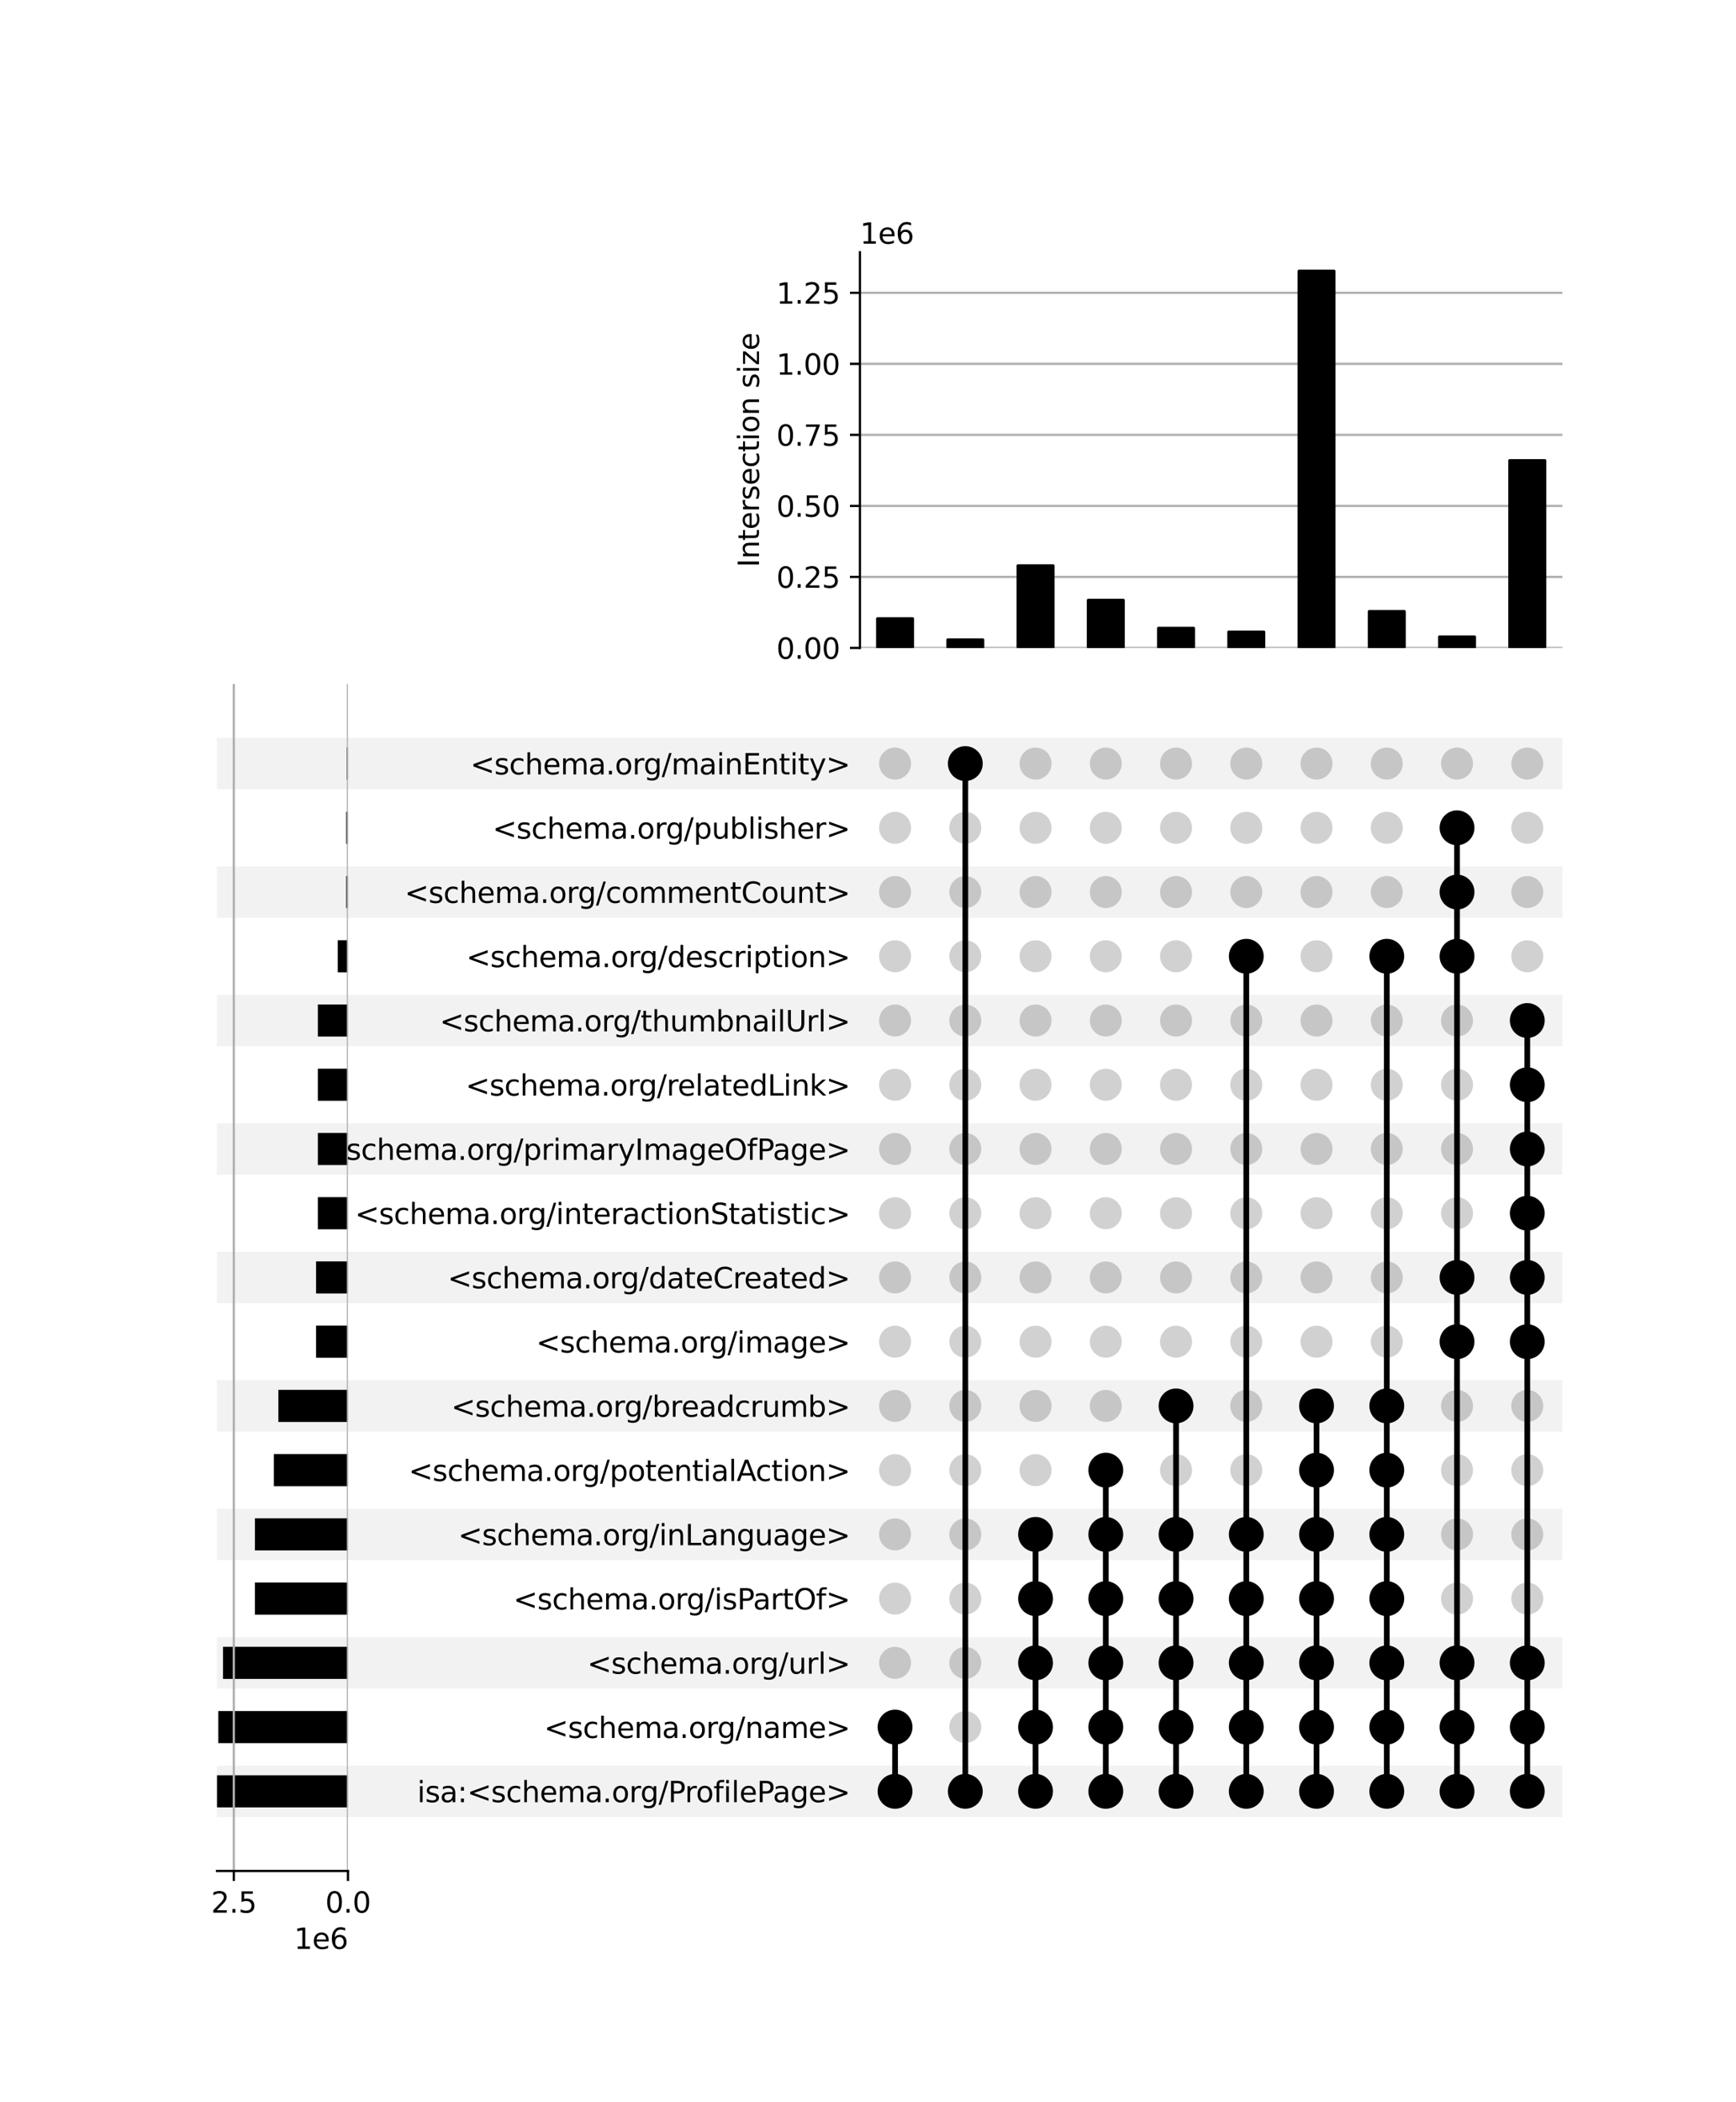 <?xml version="1.0" encoding="utf-8" standalone="no"?>
<!DOCTYPE svg PUBLIC "-//W3C//DTD SVG 1.1//EN"
  "http://www.w3.org/Graphics/SVG/1.1/DTD/svg11.dtd">
<svg xmlns:xlink="http://www.w3.org/1999/xlink" width="608pt" height="736pt" viewBox="0 0 608 736" xmlns="http://www.w3.org/2000/svg" version="1.1">
 <defs>
  <style type="text/css">*{stroke-linejoin: round; stroke-linecap: butt}</style>
 </defs>
 <g id="figure_1">
  <g id="patch_1">
   <path d="M 0 736 
L 608 736 
L 608 0 
L 0 0 
z
" style="fill: #ffffff"/>
  </g>
  <g id="axes_1">
   <g id="patch_2">
    <path d="M 76 636.149 
L 547.2 636.149 
L 547.2 618.158 
L 76 618.158 
z
" clip-path="url(#pfb5cc608ff)" style="fill-opacity: 0.051"/>
   </g>
   <g id="patch_3">
    <path d="M 76 591.172 
L 547.2 591.172 
L 547.2 573.18 
L 76 573.18 
z
" clip-path="url(#pfb5cc608ff)" style="fill-opacity: 0.051"/>
   </g>
   <g id="patch_4">
    <path d="M 76 546.194 
L 547.2 546.194 
L 547.2 528.203 
L 76 528.203 
z
" clip-path="url(#pfb5cc608ff)" style="fill-opacity: 0.051"/>
   </g>
   <g id="patch_5">
    <path d="M 76 501.216 
L 547.2 501.216 
L 547.2 483.225 
L 76 483.225 
z
" clip-path="url(#pfb5cc608ff)" style="fill-opacity: 0.051"/>
   </g>
   <g id="patch_6">
    <path d="M 76 456.238 
L 547.2 456.238 
L 547.2 438.247 
L 76 438.247 
z
" clip-path="url(#pfb5cc608ff)" style="fill-opacity: 0.051"/>
   </g>
   <g id="patch_7">
    <path d="M 76 411.26 
L 547.2 411.26 
L 547.2 393.269 
L 76 393.269 
z
" clip-path="url(#pfb5cc608ff)" style="fill-opacity: 0.051"/>
   </g>
   <g id="patch_8">
    <path d="M 76 366.283 
L 547.2 366.283 
L 547.2 348.292 
L 76 348.292 
z
" clip-path="url(#pfb5cc608ff)" style="fill-opacity: 0.051"/>
   </g>
   <g id="patch_9">
    <path d="M 76 321.305 
L 547.2 321.305 
L 547.2 303.314 
L 76 303.314 
z
" clip-path="url(#pfb5cc608ff)" style="fill-opacity: 0.051"/>
   </g>
   <g id="patch_10">
    <path d="M 76 276.327 
L 547.2 276.327 
L 547.2 258.336 
L 76 258.336 
z
" clip-path="url(#pfb5cc608ff)" style="fill-opacity: 0.051"/>
   </g>
   <g id="matplotlib.axis_1"/>
   <g id="matplotlib.axis_2">
    <g id="ytick_1"/>
    <g id="ytick_2"/>
    <g id="ytick_3"/>
    <g id="ytick_4"/>
    <g id="ytick_5"/>
    <g id="ytick_6"/>
    <g id="ytick_7"/>
    <g id="ytick_8"/>
    <g id="ytick_9"/>
    <g id="ytick_10"/>
    <g id="ytick_11"/>
    <g id="ytick_12"/>
    <g id="ytick_13"/>
    <g id="ytick_14"/>
    <g id="ytick_15"/>
    <g id="ytick_16"/>
    <g id="ytick_17"/>
   </g>
  </g>
  <g id="axes_2">
   <g id="matplotlib.axis_3">
    <g id="ytick_18">
     <g id="line2d_1"/>
     <g id="text_1">
      <!-- isa:&lt;schema.org/ProfilePage&gt; -->
      <g transform="translate(146.116 630.953) scale(0.1 -0.1)">
       <defs>
        <path id="DejaVuSans-69" d="M 603 3500 
L 1178 3500 
L 1178 0 
L 603 0 
L 603 3500 
z
M 603 4863 
L 1178 4863 
L 1178 4134 
L 603 4134 
L 603 4863 
z
" transform="scale(0.016)"/>
        <path id="DejaVuSans-73" d="M 2834 3397 
L 2834 2853 
Q 2591 2978 2328 3040 
Q 2066 3103 1784 3103 
Q 1356 3103 1142 2972 
Q 928 2841 928 2578 
Q 928 2378 1081 2264 
Q 1234 2150 1697 2047 
L 1894 2003 
Q 2506 1872 2764 1633 
Q 3022 1394 3022 966 
Q 3022 478 2636 193 
Q 2250 -91 1575 -91 
Q 1294 -91 989 -36 
Q 684 19 347 128 
L 347 722 
Q 666 556 975 473 
Q 1284 391 1588 391 
Q 1994 391 2212 530 
Q 2431 669 2431 922 
Q 2431 1156 2273 1281 
Q 2116 1406 1581 1522 
L 1381 1569 
Q 847 1681 609 1914 
Q 372 2147 372 2553 
Q 372 3047 722 3315 
Q 1072 3584 1716 3584 
Q 2034 3584 2315 3537 
Q 2597 3491 2834 3397 
z
" transform="scale(0.016)"/>
        <path id="DejaVuSans-61" d="M 2194 1759 
Q 1497 1759 1228 1600 
Q 959 1441 959 1056 
Q 959 750 1161 570 
Q 1363 391 1709 391 
Q 2188 391 2477 730 
Q 2766 1069 2766 1631 
L 2766 1759 
L 2194 1759 
z
M 3341 1997 
L 3341 0 
L 2766 0 
L 2766 531 
Q 2569 213 2275 61 
Q 1981 -91 1556 -91 
Q 1019 -91 701 211 
Q 384 513 384 1019 
Q 384 1609 779 1909 
Q 1175 2209 1959 2209 
L 2766 2209 
L 2766 2266 
Q 2766 2663 2505 2880 
Q 2244 3097 1772 3097 
Q 1472 3097 1187 3025 
Q 903 2953 641 2809 
L 641 3341 
Q 956 3463 1253 3523 
Q 1550 3584 1831 3584 
Q 2591 3584 2966 3190 
Q 3341 2797 3341 1997 
z
" transform="scale(0.016)"/>
        <path id="DejaVuSans-3a" d="M 750 794 
L 1409 794 
L 1409 0 
L 750 0 
L 750 794 
z
M 750 3309 
L 1409 3309 
L 1409 2516 
L 750 2516 
L 750 3309 
z
" transform="scale(0.016)"/>
        <path id="DejaVuSans-3c" d="M 4684 3150 
L 1459 2003 
L 4684 863 
L 4684 294 
L 678 1747 
L 678 2266 
L 4684 3719 
L 4684 3150 
z
" transform="scale(0.016)"/>
        <path id="DejaVuSans-63" d="M 3122 3366 
L 3122 2828 
Q 2878 2963 2633 3030 
Q 2388 3097 2138 3097 
Q 1578 3097 1268 2742 
Q 959 2388 959 1747 
Q 959 1106 1268 751 
Q 1578 397 2138 397 
Q 2388 397 2633 464 
Q 2878 531 3122 666 
L 3122 134 
Q 2881 22 2623 -34 
Q 2366 -91 2075 -91 
Q 1284 -91 818 406 
Q 353 903 353 1747 
Q 353 2603 823 3093 
Q 1294 3584 2113 3584 
Q 2378 3584 2631 3529 
Q 2884 3475 3122 3366 
z
" transform="scale(0.016)"/>
        <path id="DejaVuSans-68" d="M 3513 2113 
L 3513 0 
L 2938 0 
L 2938 2094 
Q 2938 2591 2744 2837 
Q 2550 3084 2163 3084 
Q 1697 3084 1428 2787 
Q 1159 2491 1159 1978 
L 1159 0 
L 581 0 
L 581 4863 
L 1159 4863 
L 1159 2956 
Q 1366 3272 1645 3428 
Q 1925 3584 2291 3584 
Q 2894 3584 3203 3211 
Q 3513 2838 3513 2113 
z
" transform="scale(0.016)"/>
        <path id="DejaVuSans-65" d="M 3597 1894 
L 3597 1613 
L 953 1613 
Q 991 1019 1311 708 
Q 1631 397 2203 397 
Q 2534 397 2845 478 
Q 3156 559 3463 722 
L 3463 178 
Q 3153 47 2828 -22 
Q 2503 -91 2169 -91 
Q 1331 -91 842 396 
Q 353 884 353 1716 
Q 353 2575 817 3079 
Q 1281 3584 2069 3584 
Q 2775 3584 3186 3129 
Q 3597 2675 3597 1894 
z
M 3022 2063 
Q 3016 2534 2758 2815 
Q 2500 3097 2075 3097 
Q 1594 3097 1305 2825 
Q 1016 2553 972 2059 
L 3022 2063 
z
" transform="scale(0.016)"/>
        <path id="DejaVuSans-6d" d="M 3328 2828 
Q 3544 3216 3844 3400 
Q 4144 3584 4550 3584 
Q 5097 3584 5394 3201 
Q 5691 2819 5691 2113 
L 5691 0 
L 5113 0 
L 5113 2094 
Q 5113 2597 4934 2840 
Q 4756 3084 4391 3084 
Q 3944 3084 3684 2787 
Q 3425 2491 3425 1978 
L 3425 0 
L 2847 0 
L 2847 2094 
Q 2847 2600 2669 2842 
Q 2491 3084 2119 3084 
Q 1678 3084 1418 2786 
Q 1159 2488 1159 1978 
L 1159 0 
L 581 0 
L 581 3500 
L 1159 3500 
L 1159 2956 
Q 1356 3278 1631 3431 
Q 1906 3584 2284 3584 
Q 2666 3584 2933 3390 
Q 3200 3197 3328 2828 
z
" transform="scale(0.016)"/>
        <path id="DejaVuSans-2e" d="M 684 794 
L 1344 794 
L 1344 0 
L 684 0 
L 684 794 
z
" transform="scale(0.016)"/>
        <path id="DejaVuSans-6f" d="M 1959 3097 
Q 1497 3097 1228 2736 
Q 959 2375 959 1747 
Q 959 1119 1226 758 
Q 1494 397 1959 397 
Q 2419 397 2687 759 
Q 2956 1122 2956 1747 
Q 2956 2369 2687 2733 
Q 2419 3097 1959 3097 
z
M 1959 3584 
Q 2709 3584 3137 3096 
Q 3566 2609 3566 1747 
Q 3566 888 3137 398 
Q 2709 -91 1959 -91 
Q 1206 -91 779 398 
Q 353 888 353 1747 
Q 353 2609 779 3096 
Q 1206 3584 1959 3584 
z
" transform="scale(0.016)"/>
        <path id="DejaVuSans-72" d="M 2631 2963 
Q 2534 3019 2420 3045 
Q 2306 3072 2169 3072 
Q 1681 3072 1420 2755 
Q 1159 2438 1159 1844 
L 1159 0 
L 581 0 
L 581 3500 
L 1159 3500 
L 1159 2956 
Q 1341 3275 1631 3429 
Q 1922 3584 2338 3584 
Q 2397 3584 2469 3576 
Q 2541 3569 2628 3553 
L 2631 2963 
z
" transform="scale(0.016)"/>
        <path id="DejaVuSans-67" d="M 2906 1791 
Q 2906 2416 2648 2759 
Q 2391 3103 1925 3103 
Q 1463 3103 1205 2759 
Q 947 2416 947 1791 
Q 947 1169 1205 825 
Q 1463 481 1925 481 
Q 2391 481 2648 825 
Q 2906 1169 2906 1791 
z
M 3481 434 
Q 3481 -459 3084 -895 
Q 2688 -1331 1869 -1331 
Q 1566 -1331 1297 -1286 
Q 1028 -1241 775 -1147 
L 775 -588 
Q 1028 -725 1275 -790 
Q 1522 -856 1778 -856 
Q 2344 -856 2625 -561 
Q 2906 -266 2906 331 
L 2906 616 
Q 2728 306 2450 153 
Q 2172 0 1784 0 
Q 1141 0 747 490 
Q 353 981 353 1791 
Q 353 2603 747 3093 
Q 1141 3584 1784 3584 
Q 2172 3584 2450 3431 
Q 2728 3278 2906 2969 
L 2906 3500 
L 3481 3500 
L 3481 434 
z
" transform="scale(0.016)"/>
        <path id="DejaVuSans-2f" d="M 1625 4666 
L 2156 4666 
L 531 -594 
L 0 -594 
L 1625 4666 
z
" transform="scale(0.016)"/>
        <path id="DejaVuSans-50" d="M 1259 4147 
L 1259 2394 
L 2053 2394 
Q 2494 2394 2734 2622 
Q 2975 2850 2975 3272 
Q 2975 3691 2734 3919 
Q 2494 4147 2053 4147 
L 1259 4147 
z
M 628 4666 
L 2053 4666 
Q 2838 4666 3239 4311 
Q 3641 3956 3641 3272 
Q 3641 2581 3239 2228 
Q 2838 1875 2053 1875 
L 1259 1875 
L 1259 0 
L 628 0 
L 628 4666 
z
" transform="scale(0.016)"/>
        <path id="DejaVuSans-66" d="M 2375 4863 
L 2375 4384 
L 1825 4384 
Q 1516 4384 1395 4259 
Q 1275 4134 1275 3809 
L 1275 3500 
L 2222 3500 
L 2222 3053 
L 1275 3053 
L 1275 0 
L 697 0 
L 697 3053 
L 147 3053 
L 147 3500 
L 697 3500 
L 697 3744 
Q 697 4328 969 4595 
Q 1241 4863 1831 4863 
L 2375 4863 
z
" transform="scale(0.016)"/>
        <path id="DejaVuSans-6c" d="M 603 4863 
L 1178 4863 
L 1178 0 
L 603 0 
L 603 4863 
z
" transform="scale(0.016)"/>
        <path id="DejaVuSans-3e" d="M 678 3150 
L 678 3719 
L 4684 2266 
L 4684 1747 
L 678 294 
L 678 863 
L 3897 2003 
L 678 3150 
z
" transform="scale(0.016)"/>
       </defs>
       <use xlink:href="#DejaVuSans-69"/>
       <use xlink:href="#DejaVuSans-73" x="27.783"/>
       <use xlink:href="#DejaVuSans-61" x="79.883"/>
       <use xlink:href="#DejaVuSans-3a" x="141.162"/>
       <use xlink:href="#DejaVuSans-3c" x="174.854"/>
       <use xlink:href="#DejaVuSans-73" x="258.643"/>
       <use xlink:href="#DejaVuSans-63" x="310.742"/>
       <use xlink:href="#DejaVuSans-68" x="365.723"/>
       <use xlink:href="#DejaVuSans-65" x="429.102"/>
       <use xlink:href="#DejaVuSans-6d" x="490.625"/>
       <use xlink:href="#DejaVuSans-61" x="588.037"/>
       <use xlink:href="#DejaVuSans-2e" x="649.316"/>
       <use xlink:href="#DejaVuSans-6f" x="681.104"/>
       <use xlink:href="#DejaVuSans-72" x="742.285"/>
       <use xlink:href="#DejaVuSans-67" x="781.648"/>
       <use xlink:href="#DejaVuSans-2f" x="845.125"/>
       <use xlink:href="#DejaVuSans-50" x="878.816"/>
       <use xlink:href="#DejaVuSans-72" x="937.369"/>
       <use xlink:href="#DejaVuSans-6f" x="976.232"/>
       <use xlink:href="#DejaVuSans-66" x="1037.414"/>
       <use xlink:href="#DejaVuSans-69" x="1072.619"/>
       <use xlink:href="#DejaVuSans-6c" x="1100.402"/>
       <use xlink:href="#DejaVuSans-65" x="1128.186"/>
       <use xlink:href="#DejaVuSans-50" x="1189.709"/>
       <use xlink:href="#DejaVuSans-61" x="1245.512"/>
       <use xlink:href="#DejaVuSans-67" x="1306.791"/>
       <use xlink:href="#DejaVuSans-65" x="1370.268"/>
       <use xlink:href="#DejaVuSans-3e" x="1431.791"/>
      </g>
     </g>
    </g>
    <g id="ytick_19">
     <g id="line2d_2"/>
     <g id="text_2">
      <!-- &lt;schema.org/name&gt; -->
      <g transform="translate(190.539 608.464) scale(0.1 -0.1)">
       <defs>
        <path id="DejaVuSans-6e" d="M 3513 2113 
L 3513 0 
L 2938 0 
L 2938 2094 
Q 2938 2591 2744 2837 
Q 2550 3084 2163 3084 
Q 1697 3084 1428 2787 
Q 1159 2491 1159 1978 
L 1159 0 
L 581 0 
L 581 3500 
L 1159 3500 
L 1159 2956 
Q 1366 3272 1645 3428 
Q 1925 3584 2291 3584 
Q 2894 3584 3203 3211 
Q 3513 2838 3513 2113 
z
" transform="scale(0.016)"/>
       </defs>
       <use xlink:href="#DejaVuSans-3c"/>
       <use xlink:href="#DejaVuSans-73" x="83.789"/>
       <use xlink:href="#DejaVuSans-63" x="135.889"/>
       <use xlink:href="#DejaVuSans-68" x="190.869"/>
       <use xlink:href="#DejaVuSans-65" x="254.248"/>
       <use xlink:href="#DejaVuSans-6d" x="315.771"/>
       <use xlink:href="#DejaVuSans-61" x="413.184"/>
       <use xlink:href="#DejaVuSans-2e" x="474.463"/>
       <use xlink:href="#DejaVuSans-6f" x="506.25"/>
       <use xlink:href="#DejaVuSans-72" x="567.432"/>
       <use xlink:href="#DejaVuSans-67" x="606.795"/>
       <use xlink:href="#DejaVuSans-2f" x="670.271"/>
       <use xlink:href="#DejaVuSans-6e" x="703.963"/>
       <use xlink:href="#DejaVuSans-61" x="767.342"/>
       <use xlink:href="#DejaVuSans-6d" x="828.621"/>
       <use xlink:href="#DejaVuSans-65" x="926.033"/>
       <use xlink:href="#DejaVuSans-3e" x="987.557"/>
      </g>
     </g>
    </g>
    <g id="ytick_20">
     <g id="line2d_3"/>
     <g id="text_3">
      <!-- &lt;schema.org/url&gt; -->
      <g transform="translate(205.672 585.975) scale(0.1 -0.1)">
       <defs>
        <path id="DejaVuSans-75" d="M 544 1381 
L 544 3500 
L 1119 3500 
L 1119 1403 
Q 1119 906 1312 657 
Q 1506 409 1894 409 
Q 2359 409 2629 706 
Q 2900 1003 2900 1516 
L 2900 3500 
L 3475 3500 
L 3475 0 
L 2900 0 
L 2900 538 
Q 2691 219 2414 64 
Q 2138 -91 1772 -91 
Q 1169 -91 856 284 
Q 544 659 544 1381 
z
M 1991 3584 
L 1991 3584 
z
" transform="scale(0.016)"/>
       </defs>
       <use xlink:href="#DejaVuSans-3c"/>
       <use xlink:href="#DejaVuSans-73" x="83.789"/>
       <use xlink:href="#DejaVuSans-63" x="135.889"/>
       <use xlink:href="#DejaVuSans-68" x="190.869"/>
       <use xlink:href="#DejaVuSans-65" x="254.248"/>
       <use xlink:href="#DejaVuSans-6d" x="315.771"/>
       <use xlink:href="#DejaVuSans-61" x="413.184"/>
       <use xlink:href="#DejaVuSans-2e" x="474.463"/>
       <use xlink:href="#DejaVuSans-6f" x="506.25"/>
       <use xlink:href="#DejaVuSans-72" x="567.432"/>
       <use xlink:href="#DejaVuSans-67" x="606.795"/>
       <use xlink:href="#DejaVuSans-2f" x="670.271"/>
       <use xlink:href="#DejaVuSans-75" x="703.963"/>
       <use xlink:href="#DejaVuSans-72" x="767.342"/>
       <use xlink:href="#DejaVuSans-6c" x="808.455"/>
       <use xlink:href="#DejaVuSans-3e" x="836.238"/>
      </g>
     </g>
    </g>
    <g id="ytick_21">
     <g id="line2d_4"/>
     <g id="text_4">
      <!-- &lt;schema.org/isPartOf&gt; -->
      <g transform="translate(179.78 563.486) scale(0.1 -0.1)">
       <defs>
        <path id="DejaVuSans-74" d="M 1172 4494 
L 1172 3500 
L 2356 3500 
L 2356 3053 
L 1172 3053 
L 1172 1153 
Q 1172 725 1289 603 
Q 1406 481 1766 481 
L 2356 481 
L 2356 0 
L 1766 0 
Q 1100 0 847 248 
Q 594 497 594 1153 
L 594 3053 
L 172 3053 
L 172 3500 
L 594 3500 
L 594 4494 
L 1172 4494 
z
" transform="scale(0.016)"/>
        <path id="DejaVuSans-4f" d="M 2522 4238 
Q 1834 4238 1429 3725 
Q 1025 3213 1025 2328 
Q 1025 1447 1429 934 
Q 1834 422 2522 422 
Q 3209 422 3611 934 
Q 4013 1447 4013 2328 
Q 4013 3213 3611 3725 
Q 3209 4238 2522 4238 
z
M 2522 4750 
Q 3503 4750 4090 4092 
Q 4678 3434 4678 2328 
Q 4678 1225 4090 567 
Q 3503 -91 2522 -91 
Q 1538 -91 948 565 
Q 359 1222 359 2328 
Q 359 3434 948 4092 
Q 1538 4750 2522 4750 
z
" transform="scale(0.016)"/>
       </defs>
       <use xlink:href="#DejaVuSans-3c"/>
       <use xlink:href="#DejaVuSans-73" x="83.789"/>
       <use xlink:href="#DejaVuSans-63" x="135.889"/>
       <use xlink:href="#DejaVuSans-68" x="190.869"/>
       <use xlink:href="#DejaVuSans-65" x="254.248"/>
       <use xlink:href="#DejaVuSans-6d" x="315.771"/>
       <use xlink:href="#DejaVuSans-61" x="413.184"/>
       <use xlink:href="#DejaVuSans-2e" x="474.463"/>
       <use xlink:href="#DejaVuSans-6f" x="506.25"/>
       <use xlink:href="#DejaVuSans-72" x="567.432"/>
       <use xlink:href="#DejaVuSans-67" x="606.795"/>
       <use xlink:href="#DejaVuSans-2f" x="670.271"/>
       <use xlink:href="#DejaVuSans-69" x="703.963"/>
       <use xlink:href="#DejaVuSans-73" x="731.746"/>
       <use xlink:href="#DejaVuSans-50" x="783.846"/>
       <use xlink:href="#DejaVuSans-61" x="839.648"/>
       <use xlink:href="#DejaVuSans-72" x="900.928"/>
       <use xlink:href="#DejaVuSans-74" x="942.041"/>
       <use xlink:href="#DejaVuSans-4f" x="981.25"/>
       <use xlink:href="#DejaVuSans-66" x="1059.961"/>
       <use xlink:href="#DejaVuSans-3e" x="1095.166"/>
      </g>
     </g>
    </g>
    <g id="ytick_22">
     <g id="line2d_5"/>
     <g id="text_5">
      <!-- &lt;schema.org/inLanguage&gt; -->
      <g transform="translate(160.43 540.997) scale(0.1 -0.1)">
       <defs>
        <path id="DejaVuSans-4c" d="M 628 4666 
L 1259 4666 
L 1259 531 
L 3531 531 
L 3531 0 
L 628 0 
L 628 4666 
z
" transform="scale(0.016)"/>
       </defs>
       <use xlink:href="#DejaVuSans-3c"/>
       <use xlink:href="#DejaVuSans-73" x="83.789"/>
       <use xlink:href="#DejaVuSans-63" x="135.889"/>
       <use xlink:href="#DejaVuSans-68" x="190.869"/>
       <use xlink:href="#DejaVuSans-65" x="254.248"/>
       <use xlink:href="#DejaVuSans-6d" x="315.771"/>
       <use xlink:href="#DejaVuSans-61" x="413.184"/>
       <use xlink:href="#DejaVuSans-2e" x="474.463"/>
       <use xlink:href="#DejaVuSans-6f" x="506.25"/>
       <use xlink:href="#DejaVuSans-72" x="567.432"/>
       <use xlink:href="#DejaVuSans-67" x="606.795"/>
       <use xlink:href="#DejaVuSans-2f" x="670.271"/>
       <use xlink:href="#DejaVuSans-69" x="703.963"/>
       <use xlink:href="#DejaVuSans-6e" x="731.746"/>
       <use xlink:href="#DejaVuSans-4c" x="795.125"/>
       <use xlink:href="#DejaVuSans-61" x="850.838"/>
       <use xlink:href="#DejaVuSans-6e" x="912.117"/>
       <use xlink:href="#DejaVuSans-67" x="975.496"/>
       <use xlink:href="#DejaVuSans-75" x="1038.973"/>
       <use xlink:href="#DejaVuSans-61" x="1102.352"/>
       <use xlink:href="#DejaVuSans-67" x="1163.631"/>
       <use xlink:href="#DejaVuSans-65" x="1227.107"/>
       <use xlink:href="#DejaVuSans-3e" x="1288.631"/>
      </g>
     </g>
    </g>
    <g id="ytick_23">
     <g id="line2d_6"/>
     <g id="text_6">
      <!-- &lt;schema.org/potentialAction&gt; -->
      <g transform="translate(143.097 518.509) scale(0.1 -0.1)">
       <defs>
        <path id="DejaVuSans-70" d="M 1159 525 
L 1159 -1331 
L 581 -1331 
L 581 3500 
L 1159 3500 
L 1159 2969 
Q 1341 3281 1617 3432 
Q 1894 3584 2278 3584 
Q 2916 3584 3314 3078 
Q 3713 2572 3713 1747 
Q 3713 922 3314 415 
Q 2916 -91 2278 -91 
Q 1894 -91 1617 61 
Q 1341 213 1159 525 
z
M 3116 1747 
Q 3116 2381 2855 2742 
Q 2594 3103 2138 3103 
Q 1681 3103 1420 2742 
Q 1159 2381 1159 1747 
Q 1159 1113 1420 752 
Q 1681 391 2138 391 
Q 2594 391 2855 752 
Q 3116 1113 3116 1747 
z
" transform="scale(0.016)"/>
        <path id="DejaVuSans-41" d="M 2188 4044 
L 1331 1722 
L 3047 1722 
L 2188 4044 
z
M 1831 4666 
L 2547 4666 
L 4325 0 
L 3669 0 
L 3244 1197 
L 1141 1197 
L 716 0 
L 50 0 
L 1831 4666 
z
" transform="scale(0.016)"/>
       </defs>
       <use xlink:href="#DejaVuSans-3c"/>
       <use xlink:href="#DejaVuSans-73" x="83.789"/>
       <use xlink:href="#DejaVuSans-63" x="135.889"/>
       <use xlink:href="#DejaVuSans-68" x="190.869"/>
       <use xlink:href="#DejaVuSans-65" x="254.248"/>
       <use xlink:href="#DejaVuSans-6d" x="315.771"/>
       <use xlink:href="#DejaVuSans-61" x="413.184"/>
       <use xlink:href="#DejaVuSans-2e" x="474.463"/>
       <use xlink:href="#DejaVuSans-6f" x="506.25"/>
       <use xlink:href="#DejaVuSans-72" x="567.432"/>
       <use xlink:href="#DejaVuSans-67" x="606.795"/>
       <use xlink:href="#DejaVuSans-2f" x="670.271"/>
       <use xlink:href="#DejaVuSans-70" x="703.963"/>
       <use xlink:href="#DejaVuSans-6f" x="767.439"/>
       <use xlink:href="#DejaVuSans-74" x="828.621"/>
       <use xlink:href="#DejaVuSans-65" x="867.83"/>
       <use xlink:href="#DejaVuSans-6e" x="929.354"/>
       <use xlink:href="#DejaVuSans-74" x="992.732"/>
       <use xlink:href="#DejaVuSans-69" x="1031.941"/>
       <use xlink:href="#DejaVuSans-61" x="1059.725"/>
       <use xlink:href="#DejaVuSans-6c" x="1121.004"/>
       <use xlink:href="#DejaVuSans-41" x="1148.787"/>
       <use xlink:href="#DejaVuSans-63" x="1215.445"/>
       <use xlink:href="#DejaVuSans-74" x="1270.426"/>
       <use xlink:href="#DejaVuSans-69" x="1309.635"/>
       <use xlink:href="#DejaVuSans-6f" x="1337.418"/>
       <use xlink:href="#DejaVuSans-6e" x="1398.6"/>
       <use xlink:href="#DejaVuSans-3e" x="1461.979"/>
      </g>
     </g>
    </g>
    <g id="ytick_24">
     <g id="line2d_7"/>
     <g id="text_7">
      <!-- &lt;schema.org/breadcrumb&gt; -->
      <g transform="translate(157.999 496.02) scale(0.1 -0.1)">
       <defs>
        <path id="DejaVuSans-62" d="M 3116 1747 
Q 3116 2381 2855 2742 
Q 2594 3103 2138 3103 
Q 1681 3103 1420 2742 
Q 1159 2381 1159 1747 
Q 1159 1113 1420 752 
Q 1681 391 2138 391 
Q 2594 391 2855 752 
Q 3116 1113 3116 1747 
z
M 1159 2969 
Q 1341 3281 1617 3432 
Q 1894 3584 2278 3584 
Q 2916 3584 3314 3078 
Q 3713 2572 3713 1747 
Q 3713 922 3314 415 
Q 2916 -91 2278 -91 
Q 1894 -91 1617 61 
Q 1341 213 1159 525 
L 1159 0 
L 581 0 
L 581 4863 
L 1159 4863 
L 1159 2969 
z
" transform="scale(0.016)"/>
        <path id="DejaVuSans-64" d="M 2906 2969 
L 2906 4863 
L 3481 4863 
L 3481 0 
L 2906 0 
L 2906 525 
Q 2725 213 2448 61 
Q 2172 -91 1784 -91 
Q 1150 -91 751 415 
Q 353 922 353 1747 
Q 353 2572 751 3078 
Q 1150 3584 1784 3584 
Q 2172 3584 2448 3432 
Q 2725 3281 2906 2969 
z
M 947 1747 
Q 947 1113 1208 752 
Q 1469 391 1925 391 
Q 2381 391 2643 752 
Q 2906 1113 2906 1747 
Q 2906 2381 2643 2742 
Q 2381 3103 1925 3103 
Q 1469 3103 1208 2742 
Q 947 2381 947 1747 
z
" transform="scale(0.016)"/>
       </defs>
       <use xlink:href="#DejaVuSans-3c"/>
       <use xlink:href="#DejaVuSans-73" x="83.789"/>
       <use xlink:href="#DejaVuSans-63" x="135.889"/>
       <use xlink:href="#DejaVuSans-68" x="190.869"/>
       <use xlink:href="#DejaVuSans-65" x="254.248"/>
       <use xlink:href="#DejaVuSans-6d" x="315.771"/>
       <use xlink:href="#DejaVuSans-61" x="413.184"/>
       <use xlink:href="#DejaVuSans-2e" x="474.463"/>
       <use xlink:href="#DejaVuSans-6f" x="506.25"/>
       <use xlink:href="#DejaVuSans-72" x="567.432"/>
       <use xlink:href="#DejaVuSans-67" x="606.795"/>
       <use xlink:href="#DejaVuSans-2f" x="670.271"/>
       <use xlink:href="#DejaVuSans-62" x="703.963"/>
       <use xlink:href="#DejaVuSans-72" x="767.439"/>
       <use xlink:href="#DejaVuSans-65" x="806.303"/>
       <use xlink:href="#DejaVuSans-61" x="867.826"/>
       <use xlink:href="#DejaVuSans-64" x="929.105"/>
       <use xlink:href="#DejaVuSans-63" x="992.582"/>
       <use xlink:href="#DejaVuSans-72" x="1047.562"/>
       <use xlink:href="#DejaVuSans-75" x="1088.676"/>
       <use xlink:href="#DejaVuSans-6d" x="1152.055"/>
       <use xlink:href="#DejaVuSans-62" x="1249.467"/>
       <use xlink:href="#DejaVuSans-3e" x="1312.943"/>
      </g>
     </g>
    </g>
    <g id="ytick_25">
     <g id="line2d_8"/>
     <g id="text_8">
      <!-- &lt;schema.org/image&gt; -->
      <g transform="translate(187.75 473.531) scale(0.1 -0.1)">
       <use xlink:href="#DejaVuSans-3c"/>
       <use xlink:href="#DejaVuSans-73" x="83.789"/>
       <use xlink:href="#DejaVuSans-63" x="135.889"/>
       <use xlink:href="#DejaVuSans-68" x="190.869"/>
       <use xlink:href="#DejaVuSans-65" x="254.248"/>
       <use xlink:href="#DejaVuSans-6d" x="315.771"/>
       <use xlink:href="#DejaVuSans-61" x="413.184"/>
       <use xlink:href="#DejaVuSans-2e" x="474.463"/>
       <use xlink:href="#DejaVuSans-6f" x="506.25"/>
       <use xlink:href="#DejaVuSans-72" x="567.432"/>
       <use xlink:href="#DejaVuSans-67" x="606.795"/>
       <use xlink:href="#DejaVuSans-2f" x="670.271"/>
       <use xlink:href="#DejaVuSans-69" x="703.963"/>
       <use xlink:href="#DejaVuSans-6d" x="731.746"/>
       <use xlink:href="#DejaVuSans-61" x="829.158"/>
       <use xlink:href="#DejaVuSans-67" x="890.438"/>
       <use xlink:href="#DejaVuSans-65" x="953.914"/>
       <use xlink:href="#DejaVuSans-3e" x="1015.438"/>
      </g>
     </g>
    </g>
    <g id="ytick_26">
     <g id="line2d_9"/>
     <g id="text_9">
      <!-- &lt;schema.org/dateCreated&gt; -->
      <g transform="translate(156.777 451.042) scale(0.1 -0.1)">
       <defs>
        <path id="DejaVuSans-43" d="M 4122 4306 
L 4122 3641 
Q 3803 3938 3442 4084 
Q 3081 4231 2675 4231 
Q 1875 4231 1450 3742 
Q 1025 3253 1025 2328 
Q 1025 1406 1450 917 
Q 1875 428 2675 428 
Q 3081 428 3442 575 
Q 3803 722 4122 1019 
L 4122 359 
Q 3791 134 3420 21 
Q 3050 -91 2638 -91 
Q 1578 -91 968 557 
Q 359 1206 359 2328 
Q 359 3453 968 4101 
Q 1578 4750 2638 4750 
Q 3056 4750 3426 4639 
Q 3797 4528 4122 4306 
z
" transform="scale(0.016)"/>
       </defs>
       <use xlink:href="#DejaVuSans-3c"/>
       <use xlink:href="#DejaVuSans-73" x="83.789"/>
       <use xlink:href="#DejaVuSans-63" x="135.889"/>
       <use xlink:href="#DejaVuSans-68" x="190.869"/>
       <use xlink:href="#DejaVuSans-65" x="254.248"/>
       <use xlink:href="#DejaVuSans-6d" x="315.771"/>
       <use xlink:href="#DejaVuSans-61" x="413.184"/>
       <use xlink:href="#DejaVuSans-2e" x="474.463"/>
       <use xlink:href="#DejaVuSans-6f" x="506.25"/>
       <use xlink:href="#DejaVuSans-72" x="567.432"/>
       <use xlink:href="#DejaVuSans-67" x="606.795"/>
       <use xlink:href="#DejaVuSans-2f" x="670.271"/>
       <use xlink:href="#DejaVuSans-64" x="703.963"/>
       <use xlink:href="#DejaVuSans-61" x="767.439"/>
       <use xlink:href="#DejaVuSans-74" x="828.719"/>
       <use xlink:href="#DejaVuSans-65" x="867.928"/>
       <use xlink:href="#DejaVuSans-43" x="929.451"/>
       <use xlink:href="#DejaVuSans-72" x="999.275"/>
       <use xlink:href="#DejaVuSans-65" x="1038.139"/>
       <use xlink:href="#DejaVuSans-61" x="1099.662"/>
       <use xlink:href="#DejaVuSans-74" x="1160.941"/>
       <use xlink:href="#DejaVuSans-65" x="1200.15"/>
       <use xlink:href="#DejaVuSans-64" x="1261.674"/>
       <use xlink:href="#DejaVuSans-3e" x="1325.15"/>
      </g>
     </g>
    </g>
    <g id="ytick_27">
     <g id="line2d_10"/>
     <g id="text_10">
      <!-- &lt;schema.org/interactionStatistic&gt; -->
      <g transform="translate(124.316 428.553) scale(0.1 -0.1)">
       <defs>
        <path id="DejaVuSans-53" d="M 3425 4513 
L 3425 3897 
Q 3066 4069 2747 4153 
Q 2428 4238 2131 4238 
Q 1616 4238 1336 4038 
Q 1056 3838 1056 3469 
Q 1056 3159 1242 3001 
Q 1428 2844 1947 2747 
L 2328 2669 
Q 3034 2534 3370 2195 
Q 3706 1856 3706 1288 
Q 3706 609 3251 259 
Q 2797 -91 1919 -91 
Q 1588 -91 1214 -16 
Q 841 59 441 206 
L 441 856 
Q 825 641 1194 531 
Q 1563 422 1919 422 
Q 2459 422 2753 634 
Q 3047 847 3047 1241 
Q 3047 1584 2836 1778 
Q 2625 1972 2144 2069 
L 1759 2144 
Q 1053 2284 737 2584 
Q 422 2884 422 3419 
Q 422 4038 858 4394 
Q 1294 4750 2059 4750 
Q 2388 4750 2728 4690 
Q 3069 4631 3425 4513 
z
" transform="scale(0.016)"/>
       </defs>
       <use xlink:href="#DejaVuSans-3c"/>
       <use xlink:href="#DejaVuSans-73" x="83.789"/>
       <use xlink:href="#DejaVuSans-63" x="135.889"/>
       <use xlink:href="#DejaVuSans-68" x="190.869"/>
       <use xlink:href="#DejaVuSans-65" x="254.248"/>
       <use xlink:href="#DejaVuSans-6d" x="315.771"/>
       <use xlink:href="#DejaVuSans-61" x="413.184"/>
       <use xlink:href="#DejaVuSans-2e" x="474.463"/>
       <use xlink:href="#DejaVuSans-6f" x="506.25"/>
       <use xlink:href="#DejaVuSans-72" x="567.432"/>
       <use xlink:href="#DejaVuSans-67" x="606.795"/>
       <use xlink:href="#DejaVuSans-2f" x="670.271"/>
       <use xlink:href="#DejaVuSans-69" x="703.963"/>
       <use xlink:href="#DejaVuSans-6e" x="731.746"/>
       <use xlink:href="#DejaVuSans-74" x="795.125"/>
       <use xlink:href="#DejaVuSans-65" x="834.334"/>
       <use xlink:href="#DejaVuSans-72" x="895.857"/>
       <use xlink:href="#DejaVuSans-61" x="936.971"/>
       <use xlink:href="#DejaVuSans-63" x="998.25"/>
       <use xlink:href="#DejaVuSans-74" x="1053.23"/>
       <use xlink:href="#DejaVuSans-69" x="1092.439"/>
       <use xlink:href="#DejaVuSans-6f" x="1120.223"/>
       <use xlink:href="#DejaVuSans-6e" x="1181.404"/>
       <use xlink:href="#DejaVuSans-53" x="1244.783"/>
       <use xlink:href="#DejaVuSans-74" x="1308.26"/>
       <use xlink:href="#DejaVuSans-61" x="1347.469"/>
       <use xlink:href="#DejaVuSans-74" x="1408.748"/>
       <use xlink:href="#DejaVuSans-69" x="1447.957"/>
       <use xlink:href="#DejaVuSans-73" x="1475.74"/>
       <use xlink:href="#DejaVuSans-74" x="1527.84"/>
       <use xlink:href="#DejaVuSans-69" x="1567.049"/>
       <use xlink:href="#DejaVuSans-63" x="1594.832"/>
       <use xlink:href="#DejaVuSans-3e" x="1649.812"/>
      </g>
     </g>
    </g>
    <g id="ytick_28">
     <g id="line2d_11"/>
     <g id="text_11">
      <!-- &lt;schema.org/primaryImageOfPage&gt; -->
      <g transform="translate(112.841 406.064) scale(0.1 -0.1)">
       <defs>
        <path id="DejaVuSans-79" d="M 2059 -325 
Q 1816 -950 1584 -1140 
Q 1353 -1331 966 -1331 
L 506 -1331 
L 506 -850 
L 844 -850 
Q 1081 -850 1212 -737 
Q 1344 -625 1503 -206 
L 1606 56 
L 191 3500 
L 800 3500 
L 1894 763 
L 2988 3500 
L 3597 3500 
L 2059 -325 
z
" transform="scale(0.016)"/>
        <path id="DejaVuSans-49" d="M 628 4666 
L 1259 4666 
L 1259 0 
L 628 0 
L 628 4666 
z
" transform="scale(0.016)"/>
       </defs>
       <use xlink:href="#DejaVuSans-3c"/>
       <use xlink:href="#DejaVuSans-73" x="83.789"/>
       <use xlink:href="#DejaVuSans-63" x="135.889"/>
       <use xlink:href="#DejaVuSans-68" x="190.869"/>
       <use xlink:href="#DejaVuSans-65" x="254.248"/>
       <use xlink:href="#DejaVuSans-6d" x="315.771"/>
       <use xlink:href="#DejaVuSans-61" x="413.184"/>
       <use xlink:href="#DejaVuSans-2e" x="474.463"/>
       <use xlink:href="#DejaVuSans-6f" x="506.25"/>
       <use xlink:href="#DejaVuSans-72" x="567.432"/>
       <use xlink:href="#DejaVuSans-67" x="606.795"/>
       <use xlink:href="#DejaVuSans-2f" x="670.271"/>
       <use xlink:href="#DejaVuSans-70" x="703.963"/>
       <use xlink:href="#DejaVuSans-72" x="767.439"/>
       <use xlink:href="#DejaVuSans-69" x="808.553"/>
       <use xlink:href="#DejaVuSans-6d" x="836.336"/>
       <use xlink:href="#DejaVuSans-61" x="933.748"/>
       <use xlink:href="#DejaVuSans-72" x="995.027"/>
       <use xlink:href="#DejaVuSans-79" x="1036.141"/>
       <use xlink:href="#DejaVuSans-49" x="1095.32"/>
       <use xlink:href="#DejaVuSans-6d" x="1124.812"/>
       <use xlink:href="#DejaVuSans-61" x="1222.225"/>
       <use xlink:href="#DejaVuSans-67" x="1283.504"/>
       <use xlink:href="#DejaVuSans-65" x="1346.98"/>
       <use xlink:href="#DejaVuSans-4f" x="1408.504"/>
       <use xlink:href="#DejaVuSans-66" x="1487.215"/>
       <use xlink:href="#DejaVuSans-50" x="1522.42"/>
       <use xlink:href="#DejaVuSans-61" x="1578.223"/>
       <use xlink:href="#DejaVuSans-67" x="1639.502"/>
       <use xlink:href="#DejaVuSans-65" x="1702.979"/>
       <use xlink:href="#DejaVuSans-3e" x="1764.502"/>
      </g>
     </g>
    </g>
    <g id="ytick_29">
     <g id="line2d_12"/>
     <g id="text_12">
      <!-- &lt;schema.org/relatedLink&gt; -->
      <g transform="translate(163.053 383.575) scale(0.1 -0.1)">
       <defs>
        <path id="DejaVuSans-6b" d="M 581 4863 
L 1159 4863 
L 1159 1991 
L 2875 3500 
L 3609 3500 
L 1753 1863 
L 3688 0 
L 2938 0 
L 1159 1709 
L 1159 0 
L 581 0 
L 581 4863 
z
" transform="scale(0.016)"/>
       </defs>
       <use xlink:href="#DejaVuSans-3c"/>
       <use xlink:href="#DejaVuSans-73" x="83.789"/>
       <use xlink:href="#DejaVuSans-63" x="135.889"/>
       <use xlink:href="#DejaVuSans-68" x="190.869"/>
       <use xlink:href="#DejaVuSans-65" x="254.248"/>
       <use xlink:href="#DejaVuSans-6d" x="315.771"/>
       <use xlink:href="#DejaVuSans-61" x="413.184"/>
       <use xlink:href="#DejaVuSans-2e" x="474.463"/>
       <use xlink:href="#DejaVuSans-6f" x="506.25"/>
       <use xlink:href="#DejaVuSans-72" x="567.432"/>
       <use xlink:href="#DejaVuSans-67" x="606.795"/>
       <use xlink:href="#DejaVuSans-2f" x="670.271"/>
       <use xlink:href="#DejaVuSans-72" x="703.963"/>
       <use xlink:href="#DejaVuSans-65" x="742.826"/>
       <use xlink:href="#DejaVuSans-6c" x="804.35"/>
       <use xlink:href="#DejaVuSans-61" x="832.133"/>
       <use xlink:href="#DejaVuSans-74" x="893.412"/>
       <use xlink:href="#DejaVuSans-65" x="932.621"/>
       <use xlink:href="#DejaVuSans-64" x="994.145"/>
       <use xlink:href="#DejaVuSans-4c" x="1057.621"/>
       <use xlink:href="#DejaVuSans-69" x="1113.334"/>
       <use xlink:href="#DejaVuSans-6e" x="1141.117"/>
       <use xlink:href="#DejaVuSans-6b" x="1204.496"/>
       <use xlink:href="#DejaVuSans-3e" x="1262.406"/>
      </g>
     </g>
    </g>
    <g id="ytick_30">
     <g id="line2d_13"/>
     <g id="text_13">
      <!-- &lt;schema.org/thumbnailUrl&gt; -->
      <g transform="translate(153.985 361.086) scale(0.1 -0.1)">
       <defs>
        <path id="DejaVuSans-55" d="M 556 4666 
L 1191 4666 
L 1191 1831 
Q 1191 1081 1462 751 
Q 1734 422 2344 422 
Q 2950 422 3222 751 
Q 3494 1081 3494 1831 
L 3494 4666 
L 4128 4666 
L 4128 1753 
Q 4128 841 3676 375 
Q 3225 -91 2344 -91 
Q 1459 -91 1007 375 
Q 556 841 556 1753 
L 556 4666 
z
" transform="scale(0.016)"/>
       </defs>
       <use xlink:href="#DejaVuSans-3c"/>
       <use xlink:href="#DejaVuSans-73" x="83.789"/>
       <use xlink:href="#DejaVuSans-63" x="135.889"/>
       <use xlink:href="#DejaVuSans-68" x="190.869"/>
       <use xlink:href="#DejaVuSans-65" x="254.248"/>
       <use xlink:href="#DejaVuSans-6d" x="315.771"/>
       <use xlink:href="#DejaVuSans-61" x="413.184"/>
       <use xlink:href="#DejaVuSans-2e" x="474.463"/>
       <use xlink:href="#DejaVuSans-6f" x="506.25"/>
       <use xlink:href="#DejaVuSans-72" x="567.432"/>
       <use xlink:href="#DejaVuSans-67" x="606.795"/>
       <use xlink:href="#DejaVuSans-2f" x="670.271"/>
       <use xlink:href="#DejaVuSans-74" x="703.963"/>
       <use xlink:href="#DejaVuSans-68" x="743.172"/>
       <use xlink:href="#DejaVuSans-75" x="806.551"/>
       <use xlink:href="#DejaVuSans-6d" x="869.93"/>
       <use xlink:href="#DejaVuSans-62" x="967.342"/>
       <use xlink:href="#DejaVuSans-6e" x="1030.818"/>
       <use xlink:href="#DejaVuSans-61" x="1094.197"/>
       <use xlink:href="#DejaVuSans-69" x="1155.477"/>
       <use xlink:href="#DejaVuSans-6c" x="1183.26"/>
       <use xlink:href="#DejaVuSans-55" x="1211.043"/>
       <use xlink:href="#DejaVuSans-72" x="1284.236"/>
       <use xlink:href="#DejaVuSans-6c" x="1325.35"/>
       <use xlink:href="#DejaVuSans-3e" x="1353.133"/>
      </g>
     </g>
    </g>
    <g id="ytick_31">
     <g id="line2d_14"/>
     <g id="text_14">
      <!-- &lt;schema.org/description&gt; -->
      <g transform="translate(163.297 338.597) scale(0.1 -0.1)">
       <use xlink:href="#DejaVuSans-3c"/>
       <use xlink:href="#DejaVuSans-73" x="83.789"/>
       <use xlink:href="#DejaVuSans-63" x="135.889"/>
       <use xlink:href="#DejaVuSans-68" x="190.869"/>
       <use xlink:href="#DejaVuSans-65" x="254.248"/>
       <use xlink:href="#DejaVuSans-6d" x="315.771"/>
       <use xlink:href="#DejaVuSans-61" x="413.184"/>
       <use xlink:href="#DejaVuSans-2e" x="474.463"/>
       <use xlink:href="#DejaVuSans-6f" x="506.25"/>
       <use xlink:href="#DejaVuSans-72" x="567.432"/>
       <use xlink:href="#DejaVuSans-67" x="606.795"/>
       <use xlink:href="#DejaVuSans-2f" x="670.271"/>
       <use xlink:href="#DejaVuSans-64" x="703.963"/>
       <use xlink:href="#DejaVuSans-65" x="767.439"/>
       <use xlink:href="#DejaVuSans-73" x="828.963"/>
       <use xlink:href="#DejaVuSans-63" x="881.062"/>
       <use xlink:href="#DejaVuSans-72" x="936.043"/>
       <use xlink:href="#DejaVuSans-69" x="977.156"/>
       <use xlink:href="#DejaVuSans-70" x="1004.939"/>
       <use xlink:href="#DejaVuSans-74" x="1068.416"/>
       <use xlink:href="#DejaVuSans-69" x="1107.625"/>
       <use xlink:href="#DejaVuSans-6f" x="1135.408"/>
       <use xlink:href="#DejaVuSans-6e" x="1196.59"/>
       <use xlink:href="#DejaVuSans-3e" x="1259.969"/>
      </g>
     </g>
    </g>
    <g id="ytick_32">
     <g id="line2d_15"/>
     <g id="text_15">
      <!-- &lt;schema.org/commentCount&gt; -->
      <g transform="translate(141.692 316.109) scale(0.1 -0.1)">
       <use xlink:href="#DejaVuSans-3c"/>
       <use xlink:href="#DejaVuSans-73" x="83.789"/>
       <use xlink:href="#DejaVuSans-63" x="135.889"/>
       <use xlink:href="#DejaVuSans-68" x="190.869"/>
       <use xlink:href="#DejaVuSans-65" x="254.248"/>
       <use xlink:href="#DejaVuSans-6d" x="315.771"/>
       <use xlink:href="#DejaVuSans-61" x="413.184"/>
       <use xlink:href="#DejaVuSans-2e" x="474.463"/>
       <use xlink:href="#DejaVuSans-6f" x="506.25"/>
       <use xlink:href="#DejaVuSans-72" x="567.432"/>
       <use xlink:href="#DejaVuSans-67" x="606.795"/>
       <use xlink:href="#DejaVuSans-2f" x="670.271"/>
       <use xlink:href="#DejaVuSans-63" x="703.963"/>
       <use xlink:href="#DejaVuSans-6f" x="758.943"/>
       <use xlink:href="#DejaVuSans-6d" x="820.125"/>
       <use xlink:href="#DejaVuSans-6d" x="917.537"/>
       <use xlink:href="#DejaVuSans-65" x="1014.949"/>
       <use xlink:href="#DejaVuSans-6e" x="1076.473"/>
       <use xlink:href="#DejaVuSans-74" x="1139.852"/>
       <use xlink:href="#DejaVuSans-43" x="1179.061"/>
       <use xlink:href="#DejaVuSans-6f" x="1248.885"/>
       <use xlink:href="#DejaVuSans-75" x="1310.066"/>
       <use xlink:href="#DejaVuSans-6e" x="1373.445"/>
       <use xlink:href="#DejaVuSans-74" x="1436.824"/>
       <use xlink:href="#DejaVuSans-3e" x="1476.033"/>
      </g>
     </g>
    </g>
    <g id="ytick_33">
     <g id="line2d_16"/>
     <g id="text_16">
      <!-- &lt;schema.org/publisher&gt; -->
      <g transform="translate(172.497 293.62) scale(0.1 -0.1)">
       <use xlink:href="#DejaVuSans-3c"/>
       <use xlink:href="#DejaVuSans-73" x="83.789"/>
       <use xlink:href="#DejaVuSans-63" x="135.889"/>
       <use xlink:href="#DejaVuSans-68" x="190.869"/>
       <use xlink:href="#DejaVuSans-65" x="254.248"/>
       <use xlink:href="#DejaVuSans-6d" x="315.771"/>
       <use xlink:href="#DejaVuSans-61" x="413.184"/>
       <use xlink:href="#DejaVuSans-2e" x="474.463"/>
       <use xlink:href="#DejaVuSans-6f" x="506.25"/>
       <use xlink:href="#DejaVuSans-72" x="567.432"/>
       <use xlink:href="#DejaVuSans-67" x="606.795"/>
       <use xlink:href="#DejaVuSans-2f" x="670.271"/>
       <use xlink:href="#DejaVuSans-70" x="703.963"/>
       <use xlink:href="#DejaVuSans-75" x="767.439"/>
       <use xlink:href="#DejaVuSans-62" x="830.818"/>
       <use xlink:href="#DejaVuSans-6c" x="894.295"/>
       <use xlink:href="#DejaVuSans-69" x="922.078"/>
       <use xlink:href="#DejaVuSans-73" x="949.861"/>
       <use xlink:href="#DejaVuSans-68" x="1001.961"/>
       <use xlink:href="#DejaVuSans-65" x="1065.34"/>
       <use xlink:href="#DejaVuSans-72" x="1126.863"/>
       <use xlink:href="#DejaVuSans-3e" x="1167.977"/>
      </g>
     </g>
    </g>
    <g id="ytick_34">
     <g id="line2d_17"/>
     <g id="text_17">
      <!-- &lt;schema.org/mainEntity&gt; -->
      <g transform="translate(164.721 271.131) scale(0.1 -0.1)">
       <defs>
        <path id="DejaVuSans-45" d="M 628 4666 
L 3578 4666 
L 3578 4134 
L 1259 4134 
L 1259 2753 
L 3481 2753 
L 3481 2222 
L 1259 2222 
L 1259 531 
L 3634 531 
L 3634 0 
L 628 0 
L 628 4666 
z
" transform="scale(0.016)"/>
       </defs>
       <use xlink:href="#DejaVuSans-3c"/>
       <use xlink:href="#DejaVuSans-73" x="83.789"/>
       <use xlink:href="#DejaVuSans-63" x="135.889"/>
       <use xlink:href="#DejaVuSans-68" x="190.869"/>
       <use xlink:href="#DejaVuSans-65" x="254.248"/>
       <use xlink:href="#DejaVuSans-6d" x="315.771"/>
       <use xlink:href="#DejaVuSans-61" x="413.184"/>
       <use xlink:href="#DejaVuSans-2e" x="474.463"/>
       <use xlink:href="#DejaVuSans-6f" x="506.25"/>
       <use xlink:href="#DejaVuSans-72" x="567.432"/>
       <use xlink:href="#DejaVuSans-67" x="606.795"/>
       <use xlink:href="#DejaVuSans-2f" x="670.271"/>
       <use xlink:href="#DejaVuSans-6d" x="703.963"/>
       <use xlink:href="#DejaVuSans-61" x="801.375"/>
       <use xlink:href="#DejaVuSans-69" x="862.654"/>
       <use xlink:href="#DejaVuSans-6e" x="890.438"/>
       <use xlink:href="#DejaVuSans-45" x="953.816"/>
       <use xlink:href="#DejaVuSans-6e" x="1017"/>
       <use xlink:href="#DejaVuSans-74" x="1080.379"/>
       <use xlink:href="#DejaVuSans-69" x="1119.588"/>
       <use xlink:href="#DejaVuSans-74" x="1147.371"/>
       <use xlink:href="#DejaVuSans-79" x="1186.58"/>
       <use xlink:href="#DejaVuSans-3e" x="1245.76"/>
      </g>
     </g>
    </g>
   </g>
   <g id="LineCollection_1">
    <path d="M 313.476 627.154 
L 313.476 604.665 
" clip-path="url(#p58bc7d502e)" style="fill: none; stroke: #000000; stroke-width: 2"/>
    <path d="M 338.079 627.154 
L 338.079 267.332 
" clip-path="url(#p58bc7d502e)" style="fill: none; stroke: #000000; stroke-width: 2"/>
    <path d="M 362.681 627.154 
L 362.681 537.198 
" clip-path="url(#p58bc7d502e)" style="fill: none; stroke: #000000; stroke-width: 2"/>
    <path d="M 387.284 627.154 
L 387.284 514.709 
" clip-path="url(#p58bc7d502e)" style="fill: none; stroke: #000000; stroke-width: 2"/>
    <path d="M 411.886 627.154 
L 411.886 492.22 
" clip-path="url(#p58bc7d502e)" style="fill: none; stroke: #000000; stroke-width: 2"/>
    <path d="M 436.489 627.154 
L 436.489 334.798 
" clip-path="url(#p58bc7d502e)" style="fill: none; stroke: #000000; stroke-width: 2"/>
    <path d="M 461.091 627.154 
L 461.091 492.22 
" clip-path="url(#p58bc7d502e)" style="fill: none; stroke: #000000; stroke-width: 2"/>
    <path d="M 485.694 627.154 
L 485.694 334.798 
" clip-path="url(#p58bc7d502e)" style="fill: none; stroke: #000000; stroke-width: 2"/>
    <path d="M 510.296 627.154 
L 510.296 289.82 
" clip-path="url(#p58bc7d502e)" style="fill: none; stroke: #000000; stroke-width: 2"/>
    <path d="M 534.899 627.154 
L 534.899 357.287 
" clip-path="url(#p58bc7d502e)" style="fill: none; stroke: #000000; stroke-width: 2"/>
   </g>
   <g id="PathCollection_1">
    <defs>
     <path id="C0_0_6457fa4461" d="M 0 5.6 
C 1.485 5.6 2.91 5.01 3.96 3.96 
C 5.01 2.91 5.6 1.485 5.6 -0 
C 5.6 -1.485 5.01 -2.91 3.96 -3.96 
C 2.91 -5.01 1.485 -5.6 0 -5.6 
C -1.485 -5.6 -2.91 -5.01 -3.96 -3.96 
C -5.01 -2.91 -5.6 -1.485 -5.6 0 
C -5.6 1.485 -5.01 2.91 -3.96 3.96 
C -2.91 5.01 -1.485 5.6 0 5.6 
z
"/>
    </defs>
    <g clip-path="url(#p58bc7d502e)">
     <use xlink:href="#C0_0_6457fa4461" x="313.476" y="627.154" style="stroke: #000000"/>
    </g>
    <g clip-path="url(#p58bc7d502e)">
     <use xlink:href="#C0_0_6457fa4461" x="313.476" y="604.665" style="stroke: #000000"/>
    </g>
    <g clip-path="url(#p58bc7d502e)">
     <use xlink:href="#C0_0_6457fa4461" x="313.476" y="582.176" style="fill-opacity: 0.18"/>
    </g>
    <g clip-path="url(#p58bc7d502e)">
     <use xlink:href="#C0_0_6457fa4461" x="313.476" y="559.687" style="fill-opacity: 0.18"/>
    </g>
    <g clip-path="url(#p58bc7d502e)">
     <use xlink:href="#C0_0_6457fa4461" x="313.476" y="537.198" style="fill-opacity: 0.18"/>
    </g>
    <g clip-path="url(#p58bc7d502e)">
     <use xlink:href="#C0_0_6457fa4461" x="313.476" y="514.709" style="fill-opacity: 0.18"/>
    </g>
    <g clip-path="url(#p58bc7d502e)">
     <use xlink:href="#C0_0_6457fa4461" x="313.476" y="492.22" style="fill-opacity: 0.18"/>
    </g>
    <g clip-path="url(#p58bc7d502e)">
     <use xlink:href="#C0_0_6457fa4461" x="313.476" y="469.732" style="fill-opacity: 0.18"/>
    </g>
    <g clip-path="url(#p58bc7d502e)">
     <use xlink:href="#C0_0_6457fa4461" x="313.476" y="447.243" style="fill-opacity: 0.18"/>
    </g>
    <g clip-path="url(#p58bc7d502e)">
     <use xlink:href="#C0_0_6457fa4461" x="313.476" y="424.754" style="fill-opacity: 0.18"/>
    </g>
    <g clip-path="url(#p58bc7d502e)">
     <use xlink:href="#C0_0_6457fa4461" x="313.476" y="402.265" style="fill-opacity: 0.18"/>
    </g>
    <g clip-path="url(#p58bc7d502e)">
     <use xlink:href="#C0_0_6457fa4461" x="313.476" y="379.776" style="fill-opacity: 0.18"/>
    </g>
    <g clip-path="url(#p58bc7d502e)">
     <use xlink:href="#C0_0_6457fa4461" x="313.476" y="357.287" style="fill-opacity: 0.18"/>
    </g>
    <g clip-path="url(#p58bc7d502e)">
     <use xlink:href="#C0_0_6457fa4461" x="313.476" y="334.798" style="fill-opacity: 0.18"/>
    </g>
    <g clip-path="url(#p58bc7d502e)">
     <use xlink:href="#C0_0_6457fa4461" x="313.476" y="312.309" style="fill-opacity: 0.18"/>
    </g>
    <g clip-path="url(#p58bc7d502e)">
     <use xlink:href="#C0_0_6457fa4461" x="313.476" y="289.82" style="fill-opacity: 0.18"/>
    </g>
    <g clip-path="url(#p58bc7d502e)">
     <use xlink:href="#C0_0_6457fa4461" x="313.476" y="267.332" style="fill-opacity: 0.18"/>
    </g>
    <g clip-path="url(#p58bc7d502e)">
     <use xlink:href="#C0_0_6457fa4461" x="338.079" y="627.154" style="stroke: #000000"/>
    </g>
    <g clip-path="url(#p58bc7d502e)">
     <use xlink:href="#C0_0_6457fa4461" x="338.079" y="604.665" style="fill-opacity: 0.18"/>
    </g>
    <g clip-path="url(#p58bc7d502e)">
     <use xlink:href="#C0_0_6457fa4461" x="338.079" y="582.176" style="fill-opacity: 0.18"/>
    </g>
    <g clip-path="url(#p58bc7d502e)">
     <use xlink:href="#C0_0_6457fa4461" x="338.079" y="559.687" style="fill-opacity: 0.18"/>
    </g>
    <g clip-path="url(#p58bc7d502e)">
     <use xlink:href="#C0_0_6457fa4461" x="338.079" y="537.198" style="fill-opacity: 0.18"/>
    </g>
    <g clip-path="url(#p58bc7d502e)">
     <use xlink:href="#C0_0_6457fa4461" x="338.079" y="514.709" style="fill-opacity: 0.18"/>
    </g>
    <g clip-path="url(#p58bc7d502e)">
     <use xlink:href="#C0_0_6457fa4461" x="338.079" y="492.22" style="fill-opacity: 0.18"/>
    </g>
    <g clip-path="url(#p58bc7d502e)">
     <use xlink:href="#C0_0_6457fa4461" x="338.079" y="469.732" style="fill-opacity: 0.18"/>
    </g>
    <g clip-path="url(#p58bc7d502e)">
     <use xlink:href="#C0_0_6457fa4461" x="338.079" y="447.243" style="fill-opacity: 0.18"/>
    </g>
    <g clip-path="url(#p58bc7d502e)">
     <use xlink:href="#C0_0_6457fa4461" x="338.079" y="424.754" style="fill-opacity: 0.18"/>
    </g>
    <g clip-path="url(#p58bc7d502e)">
     <use xlink:href="#C0_0_6457fa4461" x="338.079" y="402.265" style="fill-opacity: 0.18"/>
    </g>
    <g clip-path="url(#p58bc7d502e)">
     <use xlink:href="#C0_0_6457fa4461" x="338.079" y="379.776" style="fill-opacity: 0.18"/>
    </g>
    <g clip-path="url(#p58bc7d502e)">
     <use xlink:href="#C0_0_6457fa4461" x="338.079" y="357.287" style="fill-opacity: 0.18"/>
    </g>
    <g clip-path="url(#p58bc7d502e)">
     <use xlink:href="#C0_0_6457fa4461" x="338.079" y="334.798" style="fill-opacity: 0.18"/>
    </g>
    <g clip-path="url(#p58bc7d502e)">
     <use xlink:href="#C0_0_6457fa4461" x="338.079" y="312.309" style="fill-opacity: 0.18"/>
    </g>
    <g clip-path="url(#p58bc7d502e)">
     <use xlink:href="#C0_0_6457fa4461" x="338.079" y="289.82" style="fill-opacity: 0.18"/>
    </g>
    <g clip-path="url(#p58bc7d502e)">
     <use xlink:href="#C0_0_6457fa4461" x="338.079" y="267.332" style="stroke: #000000"/>
    </g>
    <g clip-path="url(#p58bc7d502e)">
     <use xlink:href="#C0_0_6457fa4461" x="362.681" y="627.154" style="stroke: #000000"/>
    </g>
    <g clip-path="url(#p58bc7d502e)">
     <use xlink:href="#C0_0_6457fa4461" x="362.681" y="604.665" style="stroke: #000000"/>
    </g>
    <g clip-path="url(#p58bc7d502e)">
     <use xlink:href="#C0_0_6457fa4461" x="362.681" y="582.176" style="stroke: #000000"/>
    </g>
    <g clip-path="url(#p58bc7d502e)">
     <use xlink:href="#C0_0_6457fa4461" x="362.681" y="559.687" style="stroke: #000000"/>
    </g>
    <g clip-path="url(#p58bc7d502e)">
     <use xlink:href="#C0_0_6457fa4461" x="362.681" y="537.198" style="stroke: #000000"/>
    </g>
    <g clip-path="url(#p58bc7d502e)">
     <use xlink:href="#C0_0_6457fa4461" x="362.681" y="514.709" style="fill-opacity: 0.18"/>
    </g>
    <g clip-path="url(#p58bc7d502e)">
     <use xlink:href="#C0_0_6457fa4461" x="362.681" y="492.22" style="fill-opacity: 0.18"/>
    </g>
    <g clip-path="url(#p58bc7d502e)">
     <use xlink:href="#C0_0_6457fa4461" x="362.681" y="469.732" style="fill-opacity: 0.18"/>
    </g>
    <g clip-path="url(#p58bc7d502e)">
     <use xlink:href="#C0_0_6457fa4461" x="362.681" y="447.243" style="fill-opacity: 0.18"/>
    </g>
    <g clip-path="url(#p58bc7d502e)">
     <use xlink:href="#C0_0_6457fa4461" x="362.681" y="424.754" style="fill-opacity: 0.18"/>
    </g>
    <g clip-path="url(#p58bc7d502e)">
     <use xlink:href="#C0_0_6457fa4461" x="362.681" y="402.265" style="fill-opacity: 0.18"/>
    </g>
    <g clip-path="url(#p58bc7d502e)">
     <use xlink:href="#C0_0_6457fa4461" x="362.681" y="379.776" style="fill-opacity: 0.18"/>
    </g>
    <g clip-path="url(#p58bc7d502e)">
     <use xlink:href="#C0_0_6457fa4461" x="362.681" y="357.287" style="fill-opacity: 0.18"/>
    </g>
    <g clip-path="url(#p58bc7d502e)">
     <use xlink:href="#C0_0_6457fa4461" x="362.681" y="334.798" style="fill-opacity: 0.18"/>
    </g>
    <g clip-path="url(#p58bc7d502e)">
     <use xlink:href="#C0_0_6457fa4461" x="362.681" y="312.309" style="fill-opacity: 0.18"/>
    </g>
    <g clip-path="url(#p58bc7d502e)">
     <use xlink:href="#C0_0_6457fa4461" x="362.681" y="289.82" style="fill-opacity: 0.18"/>
    </g>
    <g clip-path="url(#p58bc7d502e)">
     <use xlink:href="#C0_0_6457fa4461" x="362.681" y="267.332" style="fill-opacity: 0.18"/>
    </g>
    <g clip-path="url(#p58bc7d502e)">
     <use xlink:href="#C0_0_6457fa4461" x="387.284" y="627.154" style="stroke: #000000"/>
    </g>
    <g clip-path="url(#p58bc7d502e)">
     <use xlink:href="#C0_0_6457fa4461" x="387.284" y="604.665" style="stroke: #000000"/>
    </g>
    <g clip-path="url(#p58bc7d502e)">
     <use xlink:href="#C0_0_6457fa4461" x="387.284" y="582.176" style="stroke: #000000"/>
    </g>
    <g clip-path="url(#p58bc7d502e)">
     <use xlink:href="#C0_0_6457fa4461" x="387.284" y="559.687" style="stroke: #000000"/>
    </g>
    <g clip-path="url(#p58bc7d502e)">
     <use xlink:href="#C0_0_6457fa4461" x="387.284" y="537.198" style="stroke: #000000"/>
    </g>
    <g clip-path="url(#p58bc7d502e)">
     <use xlink:href="#C0_0_6457fa4461" x="387.284" y="514.709" style="stroke: #000000"/>
    </g>
    <g clip-path="url(#p58bc7d502e)">
     <use xlink:href="#C0_0_6457fa4461" x="387.284" y="492.22" style="fill-opacity: 0.18"/>
    </g>
    <g clip-path="url(#p58bc7d502e)">
     <use xlink:href="#C0_0_6457fa4461" x="387.284" y="469.732" style="fill-opacity: 0.18"/>
    </g>
    <g clip-path="url(#p58bc7d502e)">
     <use xlink:href="#C0_0_6457fa4461" x="387.284" y="447.243" style="fill-opacity: 0.18"/>
    </g>
    <g clip-path="url(#p58bc7d502e)">
     <use xlink:href="#C0_0_6457fa4461" x="387.284" y="424.754" style="fill-opacity: 0.18"/>
    </g>
    <g clip-path="url(#p58bc7d502e)">
     <use xlink:href="#C0_0_6457fa4461" x="387.284" y="402.265" style="fill-opacity: 0.18"/>
    </g>
    <g clip-path="url(#p58bc7d502e)">
     <use xlink:href="#C0_0_6457fa4461" x="387.284" y="379.776" style="fill-opacity: 0.18"/>
    </g>
    <g clip-path="url(#p58bc7d502e)">
     <use xlink:href="#C0_0_6457fa4461" x="387.284" y="357.287" style="fill-opacity: 0.18"/>
    </g>
    <g clip-path="url(#p58bc7d502e)">
     <use xlink:href="#C0_0_6457fa4461" x="387.284" y="334.798" style="fill-opacity: 0.18"/>
    </g>
    <g clip-path="url(#p58bc7d502e)">
     <use xlink:href="#C0_0_6457fa4461" x="387.284" y="312.309" style="fill-opacity: 0.18"/>
    </g>
    <g clip-path="url(#p58bc7d502e)">
     <use xlink:href="#C0_0_6457fa4461" x="387.284" y="289.82" style="fill-opacity: 0.18"/>
    </g>
    <g clip-path="url(#p58bc7d502e)">
     <use xlink:href="#C0_0_6457fa4461" x="387.284" y="267.332" style="fill-opacity: 0.18"/>
    </g>
    <g clip-path="url(#p58bc7d502e)">
     <use xlink:href="#C0_0_6457fa4461" x="411.886" y="627.154" style="stroke: #000000"/>
    </g>
    <g clip-path="url(#p58bc7d502e)">
     <use xlink:href="#C0_0_6457fa4461" x="411.886" y="604.665" style="stroke: #000000"/>
    </g>
    <g clip-path="url(#p58bc7d502e)">
     <use xlink:href="#C0_0_6457fa4461" x="411.886" y="582.176" style="stroke: #000000"/>
    </g>
    <g clip-path="url(#p58bc7d502e)">
     <use xlink:href="#C0_0_6457fa4461" x="411.886" y="559.687" style="stroke: #000000"/>
    </g>
    <g clip-path="url(#p58bc7d502e)">
     <use xlink:href="#C0_0_6457fa4461" x="411.886" y="537.198" style="stroke: #000000"/>
    </g>
    <g clip-path="url(#p58bc7d502e)">
     <use xlink:href="#C0_0_6457fa4461" x="411.886" y="514.709" style="fill-opacity: 0.18"/>
    </g>
    <g clip-path="url(#p58bc7d502e)">
     <use xlink:href="#C0_0_6457fa4461" x="411.886" y="492.22" style="stroke: #000000"/>
    </g>
    <g clip-path="url(#p58bc7d502e)">
     <use xlink:href="#C0_0_6457fa4461" x="411.886" y="469.732" style="fill-opacity: 0.18"/>
    </g>
    <g clip-path="url(#p58bc7d502e)">
     <use xlink:href="#C0_0_6457fa4461" x="411.886" y="447.243" style="fill-opacity: 0.18"/>
    </g>
    <g clip-path="url(#p58bc7d502e)">
     <use xlink:href="#C0_0_6457fa4461" x="411.886" y="424.754" style="fill-opacity: 0.18"/>
    </g>
    <g clip-path="url(#p58bc7d502e)">
     <use xlink:href="#C0_0_6457fa4461" x="411.886" y="402.265" style="fill-opacity: 0.18"/>
    </g>
    <g clip-path="url(#p58bc7d502e)">
     <use xlink:href="#C0_0_6457fa4461" x="411.886" y="379.776" style="fill-opacity: 0.18"/>
    </g>
    <g clip-path="url(#p58bc7d502e)">
     <use xlink:href="#C0_0_6457fa4461" x="411.886" y="357.287" style="fill-opacity: 0.18"/>
    </g>
    <g clip-path="url(#p58bc7d502e)">
     <use xlink:href="#C0_0_6457fa4461" x="411.886" y="334.798" style="fill-opacity: 0.18"/>
    </g>
    <g clip-path="url(#p58bc7d502e)">
     <use xlink:href="#C0_0_6457fa4461" x="411.886" y="312.309" style="fill-opacity: 0.18"/>
    </g>
    <g clip-path="url(#p58bc7d502e)">
     <use xlink:href="#C0_0_6457fa4461" x="411.886" y="289.82" style="fill-opacity: 0.18"/>
    </g>
    <g clip-path="url(#p58bc7d502e)">
     <use xlink:href="#C0_0_6457fa4461" x="411.886" y="267.332" style="fill-opacity: 0.18"/>
    </g>
    <g clip-path="url(#p58bc7d502e)">
     <use xlink:href="#C0_0_6457fa4461" x="436.489" y="627.154" style="stroke: #000000"/>
    </g>
    <g clip-path="url(#p58bc7d502e)">
     <use xlink:href="#C0_0_6457fa4461" x="436.489" y="604.665" style="stroke: #000000"/>
    </g>
    <g clip-path="url(#p58bc7d502e)">
     <use xlink:href="#C0_0_6457fa4461" x="436.489" y="582.176" style="stroke: #000000"/>
    </g>
    <g clip-path="url(#p58bc7d502e)">
     <use xlink:href="#C0_0_6457fa4461" x="436.489" y="559.687" style="stroke: #000000"/>
    </g>
    <g clip-path="url(#p58bc7d502e)">
     <use xlink:href="#C0_0_6457fa4461" x="436.489" y="537.198" style="stroke: #000000"/>
    </g>
    <g clip-path="url(#p58bc7d502e)">
     <use xlink:href="#C0_0_6457fa4461" x="436.489" y="514.709" style="fill-opacity: 0.18"/>
    </g>
    <g clip-path="url(#p58bc7d502e)">
     <use xlink:href="#C0_0_6457fa4461" x="436.489" y="492.22" style="fill-opacity: 0.18"/>
    </g>
    <g clip-path="url(#p58bc7d502e)">
     <use xlink:href="#C0_0_6457fa4461" x="436.489" y="469.732" style="fill-opacity: 0.18"/>
    </g>
    <g clip-path="url(#p58bc7d502e)">
     <use xlink:href="#C0_0_6457fa4461" x="436.489" y="447.243" style="fill-opacity: 0.18"/>
    </g>
    <g clip-path="url(#p58bc7d502e)">
     <use xlink:href="#C0_0_6457fa4461" x="436.489" y="424.754" style="fill-opacity: 0.18"/>
    </g>
    <g clip-path="url(#p58bc7d502e)">
     <use xlink:href="#C0_0_6457fa4461" x="436.489" y="402.265" style="fill-opacity: 0.18"/>
    </g>
    <g clip-path="url(#p58bc7d502e)">
     <use xlink:href="#C0_0_6457fa4461" x="436.489" y="379.776" style="fill-opacity: 0.18"/>
    </g>
    <g clip-path="url(#p58bc7d502e)">
     <use xlink:href="#C0_0_6457fa4461" x="436.489" y="357.287" style="fill-opacity: 0.18"/>
    </g>
    <g clip-path="url(#p58bc7d502e)">
     <use xlink:href="#C0_0_6457fa4461" x="436.489" y="334.798" style="stroke: #000000"/>
    </g>
    <g clip-path="url(#p58bc7d502e)">
     <use xlink:href="#C0_0_6457fa4461" x="436.489" y="312.309" style="fill-opacity: 0.18"/>
    </g>
    <g clip-path="url(#p58bc7d502e)">
     <use xlink:href="#C0_0_6457fa4461" x="436.489" y="289.82" style="fill-opacity: 0.18"/>
    </g>
    <g clip-path="url(#p58bc7d502e)">
     <use xlink:href="#C0_0_6457fa4461" x="436.489" y="267.332" style="fill-opacity: 0.18"/>
    </g>
    <g clip-path="url(#p58bc7d502e)">
     <use xlink:href="#C0_0_6457fa4461" x="461.091" y="627.154" style="stroke: #000000"/>
    </g>
    <g clip-path="url(#p58bc7d502e)">
     <use xlink:href="#C0_0_6457fa4461" x="461.091" y="604.665" style="stroke: #000000"/>
    </g>
    <g clip-path="url(#p58bc7d502e)">
     <use xlink:href="#C0_0_6457fa4461" x="461.091" y="582.176" style="stroke: #000000"/>
    </g>
    <g clip-path="url(#p58bc7d502e)">
     <use xlink:href="#C0_0_6457fa4461" x="461.091" y="559.687" style="stroke: #000000"/>
    </g>
    <g clip-path="url(#p58bc7d502e)">
     <use xlink:href="#C0_0_6457fa4461" x="461.091" y="537.198" style="stroke: #000000"/>
    </g>
    <g clip-path="url(#p58bc7d502e)">
     <use xlink:href="#C0_0_6457fa4461" x="461.091" y="514.709" style="stroke: #000000"/>
    </g>
    <g clip-path="url(#p58bc7d502e)">
     <use xlink:href="#C0_0_6457fa4461" x="461.091" y="492.22" style="stroke: #000000"/>
    </g>
    <g clip-path="url(#p58bc7d502e)">
     <use xlink:href="#C0_0_6457fa4461" x="461.091" y="469.732" style="fill-opacity: 0.18"/>
    </g>
    <g clip-path="url(#p58bc7d502e)">
     <use xlink:href="#C0_0_6457fa4461" x="461.091" y="447.243" style="fill-opacity: 0.18"/>
    </g>
    <g clip-path="url(#p58bc7d502e)">
     <use xlink:href="#C0_0_6457fa4461" x="461.091" y="424.754" style="fill-opacity: 0.18"/>
    </g>
    <g clip-path="url(#p58bc7d502e)">
     <use xlink:href="#C0_0_6457fa4461" x="461.091" y="402.265" style="fill-opacity: 0.18"/>
    </g>
    <g clip-path="url(#p58bc7d502e)">
     <use xlink:href="#C0_0_6457fa4461" x="461.091" y="379.776" style="fill-opacity: 0.18"/>
    </g>
    <g clip-path="url(#p58bc7d502e)">
     <use xlink:href="#C0_0_6457fa4461" x="461.091" y="357.287" style="fill-opacity: 0.18"/>
    </g>
    <g clip-path="url(#p58bc7d502e)">
     <use xlink:href="#C0_0_6457fa4461" x="461.091" y="334.798" style="fill-opacity: 0.18"/>
    </g>
    <g clip-path="url(#p58bc7d502e)">
     <use xlink:href="#C0_0_6457fa4461" x="461.091" y="312.309" style="fill-opacity: 0.18"/>
    </g>
    <g clip-path="url(#p58bc7d502e)">
     <use xlink:href="#C0_0_6457fa4461" x="461.091" y="289.82" style="fill-opacity: 0.18"/>
    </g>
    <g clip-path="url(#p58bc7d502e)">
     <use xlink:href="#C0_0_6457fa4461" x="461.091" y="267.332" style="fill-opacity: 0.18"/>
    </g>
    <g clip-path="url(#p58bc7d502e)">
     <use xlink:href="#C0_0_6457fa4461" x="485.694" y="627.154" style="stroke: #000000"/>
    </g>
    <g clip-path="url(#p58bc7d502e)">
     <use xlink:href="#C0_0_6457fa4461" x="485.694" y="604.665" style="stroke: #000000"/>
    </g>
    <g clip-path="url(#p58bc7d502e)">
     <use xlink:href="#C0_0_6457fa4461" x="485.694" y="582.176" style="stroke: #000000"/>
    </g>
    <g clip-path="url(#p58bc7d502e)">
     <use xlink:href="#C0_0_6457fa4461" x="485.694" y="559.687" style="stroke: #000000"/>
    </g>
    <g clip-path="url(#p58bc7d502e)">
     <use xlink:href="#C0_0_6457fa4461" x="485.694" y="537.198" style="stroke: #000000"/>
    </g>
    <g clip-path="url(#p58bc7d502e)">
     <use xlink:href="#C0_0_6457fa4461" x="485.694" y="514.709" style="stroke: #000000"/>
    </g>
    <g clip-path="url(#p58bc7d502e)">
     <use xlink:href="#C0_0_6457fa4461" x="485.694" y="492.22" style="stroke: #000000"/>
    </g>
    <g clip-path="url(#p58bc7d502e)">
     <use xlink:href="#C0_0_6457fa4461" x="485.694" y="469.732" style="fill-opacity: 0.18"/>
    </g>
    <g clip-path="url(#p58bc7d502e)">
     <use xlink:href="#C0_0_6457fa4461" x="485.694" y="447.243" style="fill-opacity: 0.18"/>
    </g>
    <g clip-path="url(#p58bc7d502e)">
     <use xlink:href="#C0_0_6457fa4461" x="485.694" y="424.754" style="fill-opacity: 0.18"/>
    </g>
    <g clip-path="url(#p58bc7d502e)">
     <use xlink:href="#C0_0_6457fa4461" x="485.694" y="402.265" style="fill-opacity: 0.18"/>
    </g>
    <g clip-path="url(#p58bc7d502e)">
     <use xlink:href="#C0_0_6457fa4461" x="485.694" y="379.776" style="fill-opacity: 0.18"/>
    </g>
    <g clip-path="url(#p58bc7d502e)">
     <use xlink:href="#C0_0_6457fa4461" x="485.694" y="357.287" style="fill-opacity: 0.18"/>
    </g>
    <g clip-path="url(#p58bc7d502e)">
     <use xlink:href="#C0_0_6457fa4461" x="485.694" y="334.798" style="stroke: #000000"/>
    </g>
    <g clip-path="url(#p58bc7d502e)">
     <use xlink:href="#C0_0_6457fa4461" x="485.694" y="312.309" style="fill-opacity: 0.18"/>
    </g>
    <g clip-path="url(#p58bc7d502e)">
     <use xlink:href="#C0_0_6457fa4461" x="485.694" y="289.82" style="fill-opacity: 0.18"/>
    </g>
    <g clip-path="url(#p58bc7d502e)">
     <use xlink:href="#C0_0_6457fa4461" x="485.694" y="267.332" style="fill-opacity: 0.18"/>
    </g>
    <g clip-path="url(#p58bc7d502e)">
     <use xlink:href="#C0_0_6457fa4461" x="510.296" y="627.154" style="stroke: #000000"/>
    </g>
    <g clip-path="url(#p58bc7d502e)">
     <use xlink:href="#C0_0_6457fa4461" x="510.296" y="604.665" style="stroke: #000000"/>
    </g>
    <g clip-path="url(#p58bc7d502e)">
     <use xlink:href="#C0_0_6457fa4461" x="510.296" y="582.176" style="stroke: #000000"/>
    </g>
    <g clip-path="url(#p58bc7d502e)">
     <use xlink:href="#C0_0_6457fa4461" x="510.296" y="559.687" style="fill-opacity: 0.18"/>
    </g>
    <g clip-path="url(#p58bc7d502e)">
     <use xlink:href="#C0_0_6457fa4461" x="510.296" y="537.198" style="fill-opacity: 0.18"/>
    </g>
    <g clip-path="url(#p58bc7d502e)">
     <use xlink:href="#C0_0_6457fa4461" x="510.296" y="514.709" style="fill-opacity: 0.18"/>
    </g>
    <g clip-path="url(#p58bc7d502e)">
     <use xlink:href="#C0_0_6457fa4461" x="510.296" y="492.22" style="fill-opacity: 0.18"/>
    </g>
    <g clip-path="url(#p58bc7d502e)">
     <use xlink:href="#C0_0_6457fa4461" x="510.296" y="469.732" style="stroke: #000000"/>
    </g>
    <g clip-path="url(#p58bc7d502e)">
     <use xlink:href="#C0_0_6457fa4461" x="510.296" y="447.243" style="stroke: #000000"/>
    </g>
    <g clip-path="url(#p58bc7d502e)">
     <use xlink:href="#C0_0_6457fa4461" x="510.296" y="424.754" style="fill-opacity: 0.18"/>
    </g>
    <g clip-path="url(#p58bc7d502e)">
     <use xlink:href="#C0_0_6457fa4461" x="510.296" y="402.265" style="fill-opacity: 0.18"/>
    </g>
    <g clip-path="url(#p58bc7d502e)">
     <use xlink:href="#C0_0_6457fa4461" x="510.296" y="379.776" style="fill-opacity: 0.18"/>
    </g>
    <g clip-path="url(#p58bc7d502e)">
     <use xlink:href="#C0_0_6457fa4461" x="510.296" y="357.287" style="fill-opacity: 0.18"/>
    </g>
    <g clip-path="url(#p58bc7d502e)">
     <use xlink:href="#C0_0_6457fa4461" x="510.296" y="334.798" style="stroke: #000000"/>
    </g>
    <g clip-path="url(#p58bc7d502e)">
     <use xlink:href="#C0_0_6457fa4461" x="510.296" y="312.309" style="stroke: #000000"/>
    </g>
    <g clip-path="url(#p58bc7d502e)">
     <use xlink:href="#C0_0_6457fa4461" x="510.296" y="289.82" style="stroke: #000000"/>
    </g>
    <g clip-path="url(#p58bc7d502e)">
     <use xlink:href="#C0_0_6457fa4461" x="510.296" y="267.332" style="fill-opacity: 0.18"/>
    </g>
    <g clip-path="url(#p58bc7d502e)">
     <use xlink:href="#C0_0_6457fa4461" x="534.899" y="627.154" style="stroke: #000000"/>
    </g>
    <g clip-path="url(#p58bc7d502e)">
     <use xlink:href="#C0_0_6457fa4461" x="534.899" y="604.665" style="stroke: #000000"/>
    </g>
    <g clip-path="url(#p58bc7d502e)">
     <use xlink:href="#C0_0_6457fa4461" x="534.899" y="582.176" style="stroke: #000000"/>
    </g>
    <g clip-path="url(#p58bc7d502e)">
     <use xlink:href="#C0_0_6457fa4461" x="534.899" y="559.687" style="fill-opacity: 0.18"/>
    </g>
    <g clip-path="url(#p58bc7d502e)">
     <use xlink:href="#C0_0_6457fa4461" x="534.899" y="537.198" style="fill-opacity: 0.18"/>
    </g>
    <g clip-path="url(#p58bc7d502e)">
     <use xlink:href="#C0_0_6457fa4461" x="534.899" y="514.709" style="fill-opacity: 0.18"/>
    </g>
    <g clip-path="url(#p58bc7d502e)">
     <use xlink:href="#C0_0_6457fa4461" x="534.899" y="492.22" style="fill-opacity: 0.18"/>
    </g>
    <g clip-path="url(#p58bc7d502e)">
     <use xlink:href="#C0_0_6457fa4461" x="534.899" y="469.732" style="stroke: #000000"/>
    </g>
    <g clip-path="url(#p58bc7d502e)">
     <use xlink:href="#C0_0_6457fa4461" x="534.899" y="447.243" style="stroke: #000000"/>
    </g>
    <g clip-path="url(#p58bc7d502e)">
     <use xlink:href="#C0_0_6457fa4461" x="534.899" y="424.754" style="stroke: #000000"/>
    </g>
    <g clip-path="url(#p58bc7d502e)">
     <use xlink:href="#C0_0_6457fa4461" x="534.899" y="402.265" style="stroke: #000000"/>
    </g>
    <g clip-path="url(#p58bc7d502e)">
     <use xlink:href="#C0_0_6457fa4461" x="534.899" y="379.776" style="stroke: #000000"/>
    </g>
    <g clip-path="url(#p58bc7d502e)">
     <use xlink:href="#C0_0_6457fa4461" x="534.899" y="357.287" style="stroke: #000000"/>
    </g>
    <g clip-path="url(#p58bc7d502e)">
     <use xlink:href="#C0_0_6457fa4461" x="534.899" y="334.798" style="fill-opacity: 0.18"/>
    </g>
    <g clip-path="url(#p58bc7d502e)">
     <use xlink:href="#C0_0_6457fa4461" x="534.899" y="312.309" style="fill-opacity: 0.18"/>
    </g>
    <g clip-path="url(#p58bc7d502e)">
     <use xlink:href="#C0_0_6457fa4461" x="534.899" y="289.82" style="fill-opacity: 0.18"/>
    </g>
    <g clip-path="url(#p58bc7d502e)">
     <use xlink:href="#C0_0_6457fa4461" x="534.899" y="267.332" style="fill-opacity: 0.18"/>
    </g>
   </g>
  </g>
  <g id="axes_3">
   <g id="patch_11">
    <path d="M 121.869 632.776 
L 76 632.776 
L 76 621.532 
L 121.869 621.532 
z
" clip-path="url(#p6a13b8e6c1)"/>
   </g>
   <g id="patch_12">
    <path d="M 121.869 610.287 
L 76.457 610.287 
L 76.457 599.043 
L 121.869 599.043 
z
" clip-path="url(#p6a13b8e6c1)"/>
   </g>
   <g id="patch_13">
    <path d="M 121.869 587.798 
L 78.105 587.798 
L 78.105 576.554 
L 121.869 576.554 
z
" clip-path="url(#p6a13b8e6c1)"/>
   </g>
   <g id="patch_14">
    <path d="M 121.869 565.309 
L 89.28 565.309 
L 89.28 554.065 
L 121.869 554.065 
z
" clip-path="url(#p6a13b8e6c1)"/>
   </g>
   <g id="patch_15">
    <path d="M 121.869 542.82 
L 89.28 542.82 
L 89.28 531.576 
L 121.869 531.576 
z
" clip-path="url(#p6a13b8e6c1)"/>
   </g>
   <g id="patch_16">
    <path d="M 121.869 520.332 
L 95.917 520.332 
L 95.917 509.087 
L 121.869 509.087 
z
" clip-path="url(#p6a13b8e6c1)"/>
   </g>
   <g id="patch_17">
    <path d="M 121.869 497.843 
L 97.495 497.843 
L 97.495 486.598 
L 121.869 486.598 
z
" clip-path="url(#p6a13b8e6c1)"/>
   </g>
   <g id="patch_18">
    <path d="M 121.869 475.354 
L 110.694 475.354 
L 110.694 464.109 
L 121.869 464.109 
z
" clip-path="url(#p6a13b8e6c1)"/>
   </g>
   <g id="patch_19">
    <path d="M 121.869 452.865 
L 110.694 452.865 
L 110.694 441.62 
L 121.869 441.62 
z
" clip-path="url(#p6a13b8e6c1)"/>
   </g>
   <g id="patch_20">
    <path d="M 121.869 430.376 
L 111.32 430.376 
L 111.32 419.132 
L 121.869 419.132 
z
" clip-path="url(#p6a13b8e6c1)"/>
   </g>
   <g id="patch_21">
    <path d="M 121.869 407.887 
L 111.32 407.887 
L 111.32 396.643 
L 121.869 396.643 
z
" clip-path="url(#p6a13b8e6c1)"/>
   </g>
   <g id="patch_22">
    <path d="M 121.869 385.398 
L 111.32 385.398 
L 111.32 374.154 
L 121.869 374.154 
z
" clip-path="url(#p6a13b8e6c1)"/>
   </g>
   <g id="patch_23">
    <path d="M 121.869 362.909 
L 111.32 362.909 
L 111.32 351.665 
L 121.869 351.665 
z
" clip-path="url(#p6a13b8e6c1)"/>
   </g>
   <g id="patch_24">
    <path d="M 121.869 340.42 
L 118.291 340.42 
L 118.291 329.176 
L 121.869 329.176 
z
" clip-path="url(#p6a13b8e6c1)"/>
   </g>
   <g id="patch_25">
    <path d="M 121.869 317.932 
L 121.243 317.932 
L 121.243 306.687 
L 121.869 306.687 
z
" clip-path="url(#p6a13b8e6c1)"/>
   </g>
   <g id="patch_26">
    <path d="M 121.869 295.443 
L 121.243 295.443 
L 121.243 284.198 
L 121.869 284.198 
z
" clip-path="url(#p6a13b8e6c1)"/>
   </g>
   <g id="patch_27">
    <path d="M 121.869 272.954 
L 121.412 272.954 
L 121.412 261.709 
L 121.869 261.709 
z
" clip-path="url(#p6a13b8e6c1)"/>
   </g>
   <g id="matplotlib.axis_4">
    <g id="xtick_1">
     <g id="line2d_18">
      <path d="M 121.869 655.04 
L 121.869 239.445 
" clip-path="url(#p6a13b8e6c1)" style="fill: none; stroke: #b0b0b0; stroke-width: 0.8; stroke-linecap: square"/>
     </g>
     <g id="line2d_19">
      <defs>
       <path id="m599c23d890" d="M 0 0 
L 0 3.5 
" style="stroke: #000000; stroke-width: 0.8"/>
      </defs>
      <g>
       <use xlink:href="#m599c23d890" x="121.869" y="655.04" style="stroke: #000000; stroke-width: 0.8"/>
      </g>
     </g>
     <g id="text_18">
      <!-- 0.0 -->
      <g transform="translate(113.917 669.638) scale(0.1 -0.1)">
       <defs>
        <path id="DejaVuSans-30" d="M 2034 4250 
Q 1547 4250 1301 3770 
Q 1056 3291 1056 2328 
Q 1056 1369 1301 889 
Q 1547 409 2034 409 
Q 2525 409 2770 889 
Q 3016 1369 3016 2328 
Q 3016 3291 2770 3770 
Q 2525 4250 2034 4250 
z
M 2034 4750 
Q 2819 4750 3233 4129 
Q 3647 3509 3647 2328 
Q 3647 1150 3233 529 
Q 2819 -91 2034 -91 
Q 1250 -91 836 529 
Q 422 1150 422 2328 
Q 422 3509 836 4129 
Q 1250 4750 2034 4750 
z
" transform="scale(0.016)"/>
       </defs>
       <use xlink:href="#DejaVuSans-30"/>
       <use xlink:href="#DejaVuSans-2e" x="63.623"/>
       <use xlink:href="#DejaVuSans-30" x="95.41"/>
      </g>
     </g>
    </g>
    <g id="xtick_2">
     <g id="line2d_20">
      <path d="M 81.892 655.04 
L 81.892 239.445 
" clip-path="url(#p6a13b8e6c1)" style="fill: none; stroke: #b0b0b0; stroke-width: 0.8; stroke-linecap: square"/>
     </g>
     <g id="line2d_21">
      <g>
       <use xlink:href="#m599c23d890" x="81.892" y="655.04" style="stroke: #000000; stroke-width: 0.8"/>
      </g>
     </g>
     <g id="text_19">
      <!-- 2.5 -->
      <g transform="translate(73.941 669.638) scale(0.1 -0.1)">
       <defs>
        <path id="DejaVuSans-32" d="M 1228 531 
L 3431 531 
L 3431 0 
L 469 0 
L 469 531 
Q 828 903 1448 1529 
Q 2069 2156 2228 2338 
Q 2531 2678 2651 2914 
Q 2772 3150 2772 3378 
Q 2772 3750 2511 3984 
Q 2250 4219 1831 4219 
Q 1534 4219 1204 4116 
Q 875 4013 500 3803 
L 500 4441 
Q 881 4594 1212 4672 
Q 1544 4750 1819 4750 
Q 2544 4750 2975 4387 
Q 3406 4025 3406 3419 
Q 3406 3131 3298 2873 
Q 3191 2616 2906 2266 
Q 2828 2175 2409 1742 
Q 1991 1309 1228 531 
z
" transform="scale(0.016)"/>
        <path id="DejaVuSans-35" d="M 691 4666 
L 3169 4666 
L 3169 4134 
L 1269 4134 
L 1269 2991 
Q 1406 3038 1543 3061 
Q 1681 3084 1819 3084 
Q 2600 3084 3056 2656 
Q 3513 2228 3513 1497 
Q 3513 744 3044 326 
Q 2575 -91 1722 -91 
Q 1428 -91 1123 -41 
Q 819 9 494 109 
L 494 744 
Q 775 591 1075 516 
Q 1375 441 1709 441 
Q 2250 441 2565 725 
Q 2881 1009 2881 1497 
Q 2881 1984 2565 2268 
Q 2250 2553 1709 2553 
Q 1456 2553 1204 2497 
Q 953 2441 691 2322 
L 691 4666 
z
" transform="scale(0.016)"/>
       </defs>
       <use xlink:href="#DejaVuSans-32"/>
       <use xlink:href="#DejaVuSans-2e" x="63.623"/>
       <use xlink:href="#DejaVuSans-35" x="95.41"/>
      </g>
     </g>
    </g>
    <g id="text_20">
     <!-- 1e6 -->
     <g transform="translate(102.991 682.317) scale(0.1 -0.1)">
      <defs>
       <path id="DejaVuSans-31" d="M 794 531 
L 1825 531 
L 1825 4091 
L 703 3866 
L 703 4441 
L 1819 4666 
L 2450 4666 
L 2450 531 
L 3481 531 
L 3481 0 
L 794 0 
L 794 531 
z
" transform="scale(0.016)"/>
       <path id="DejaVuSans-36" d="M 2113 2584 
Q 1688 2584 1439 2293 
Q 1191 2003 1191 1497 
Q 1191 994 1439 701 
Q 1688 409 2113 409 
Q 2538 409 2786 701 
Q 3034 994 3034 1497 
Q 3034 2003 2786 2293 
Q 2538 2584 2113 2584 
z
M 3366 4563 
L 3366 3988 
Q 3128 4100 2886 4159 
Q 2644 4219 2406 4219 
Q 1781 4219 1451 3797 
Q 1122 3375 1075 2522 
Q 1259 2794 1537 2939 
Q 1816 3084 2150 3084 
Q 2853 3084 3261 2657 
Q 3669 2231 3669 1497 
Q 3669 778 3244 343 
Q 2819 -91 2113 -91 
Q 1303 -91 875 529 
Q 447 1150 447 2328 
Q 447 3434 972 4092 
Q 1497 4750 2381 4750 
Q 2619 4750 2861 4703 
Q 3103 4656 3366 4563 
z
" transform="scale(0.016)"/>
      </defs>
      <use xlink:href="#DejaVuSans-31"/>
      <use xlink:href="#DejaVuSans-65" x="63.623"/>
      <use xlink:href="#DejaVuSans-36" x="125.146"/>
     </g>
    </g>
   </g>
   <g id="patch_28">
    <path d="M 76 655.04 
L 121.869 655.04 
" style="fill: none; stroke: #000000; stroke-width: 0.8; stroke-linejoin: miter; stroke-linecap: square"/>
   </g>
  </g>
  <g id="axes_4">
   <g id="patch_29">
    <path d="M 301.175 226.852 
L 547.2 226.852 
L 547.2 88.32 
L 301.175 88.32 
z
" style="fill: #ffffff"/>
   </g>
   <g id="matplotlib.axis_5">
    <g id="ytick_35">
     <g id="line2d_22">
      <path d="M 301.175 226.852 
L 547.2 226.852 
" clip-path="url(#pb21c67f04a)" style="fill: none; stroke: #b0b0b0; stroke-width: 0.8; stroke-linecap: square"/>
     </g>
     <g id="line2d_23">
      <defs>
       <path id="m92b4e87ab4" d="M 0 0 
L -3.5 0 
" style="stroke: #000000; stroke-width: 0.8"/>
      </defs>
      <g>
       <use xlink:href="#m92b4e87ab4" x="301.175" y="226.852" style="stroke: #000000; stroke-width: 0.8"/>
      </g>
     </g>
     <g id="text_21">
      <!-- 0.00 -->
      <g transform="translate(271.91 230.651) scale(0.1 -0.1)">
       <use xlink:href="#DejaVuSans-30"/>
       <use xlink:href="#DejaVuSans-2e" x="63.623"/>
       <use xlink:href="#DejaVuSans-30" x="95.41"/>
       <use xlink:href="#DejaVuSans-30" x="159.033"/>
      </g>
     </g>
    </g>
    <g id="ytick_36">
     <g id="line2d_24">
      <path d="M 301.175 201.986 
L 547.2 201.986 
" clip-path="url(#pb21c67f04a)" style="fill: none; stroke: #b0b0b0; stroke-width: 0.8; stroke-linecap: square"/>
     </g>
     <g id="line2d_25">
      <g>
       <use xlink:href="#m92b4e87ab4" x="301.175" y="201.986" style="stroke: #000000; stroke-width: 0.8"/>
      </g>
     </g>
     <g id="text_22">
      <!-- 0.25 -->
      <g transform="translate(271.91 205.785) scale(0.1 -0.1)">
       <use xlink:href="#DejaVuSans-30"/>
       <use xlink:href="#DejaVuSans-2e" x="63.623"/>
       <use xlink:href="#DejaVuSans-32" x="95.41"/>
       <use xlink:href="#DejaVuSans-35" x="159.033"/>
      </g>
     </g>
    </g>
    <g id="ytick_37">
     <g id="line2d_26">
      <path d="M 301.175 177.12 
L 547.2 177.12 
" clip-path="url(#pb21c67f04a)" style="fill: none; stroke: #b0b0b0; stroke-width: 0.8; stroke-linecap: square"/>
     </g>
     <g id="line2d_27">
      <g>
       <use xlink:href="#m92b4e87ab4" x="301.175" y="177.12" style="stroke: #000000; stroke-width: 0.8"/>
      </g>
     </g>
     <g id="text_23">
      <!-- 0.50 -->
      <g transform="translate(271.91 180.919) scale(0.1 -0.1)">
       <use xlink:href="#DejaVuSans-30"/>
       <use xlink:href="#DejaVuSans-2e" x="63.623"/>
       <use xlink:href="#DejaVuSans-35" x="95.41"/>
       <use xlink:href="#DejaVuSans-30" x="159.033"/>
      </g>
     </g>
    </g>
    <g id="ytick_38">
     <g id="line2d_28">
      <path d="M 301.175 152.254 
L 547.2 152.254 
" clip-path="url(#pb21c67f04a)" style="fill: none; stroke: #b0b0b0; stroke-width: 0.8; stroke-linecap: square"/>
     </g>
     <g id="line2d_29">
      <g>
       <use xlink:href="#m92b4e87ab4" x="301.175" y="152.254" style="stroke: #000000; stroke-width: 0.8"/>
      </g>
     </g>
     <g id="text_24">
      <!-- 0.75 -->
      <g transform="translate(271.91 156.053) scale(0.1 -0.1)">
       <defs>
        <path id="DejaVuSans-37" d="M 525 4666 
L 3525 4666 
L 3525 4397 
L 1831 0 
L 1172 0 
L 2766 4134 
L 525 4134 
L 525 4666 
z
" transform="scale(0.016)"/>
       </defs>
       <use xlink:href="#DejaVuSans-30"/>
       <use xlink:href="#DejaVuSans-2e" x="63.623"/>
       <use xlink:href="#DejaVuSans-37" x="95.41"/>
       <use xlink:href="#DejaVuSans-35" x="159.033"/>
      </g>
     </g>
    </g>
    <g id="ytick_39">
     <g id="line2d_30">
      <path d="M 301.175 127.388 
L 547.2 127.388 
" clip-path="url(#pb21c67f04a)" style="fill: none; stroke: #b0b0b0; stroke-width: 0.8; stroke-linecap: square"/>
     </g>
     <g id="line2d_31">
      <g>
       <use xlink:href="#m92b4e87ab4" x="301.175" y="127.388" style="stroke: #000000; stroke-width: 0.8"/>
      </g>
     </g>
     <g id="text_25">
      <!-- 1.00 -->
      <g transform="translate(271.91 131.187) scale(0.1 -0.1)">
       <use xlink:href="#DejaVuSans-31"/>
       <use xlink:href="#DejaVuSans-2e" x="63.623"/>
       <use xlink:href="#DejaVuSans-30" x="95.41"/>
       <use xlink:href="#DejaVuSans-30" x="159.033"/>
      </g>
     </g>
    </g>
    <g id="ytick_40">
     <g id="line2d_32">
      <path d="M 301.175 102.522 
L 547.2 102.522 
" clip-path="url(#pb21c67f04a)" style="fill: none; stroke: #b0b0b0; stroke-width: 0.8; stroke-linecap: square"/>
     </g>
     <g id="line2d_33">
      <g>
       <use xlink:href="#m92b4e87ab4" x="301.175" y="102.522" style="stroke: #000000; stroke-width: 0.8"/>
      </g>
     </g>
     <g id="text_26">
      <!-- 1.25 -->
      <g transform="translate(271.91 106.321) scale(0.1 -0.1)">
       <use xlink:href="#DejaVuSans-31"/>
       <use xlink:href="#DejaVuSans-2e" x="63.623"/>
       <use xlink:href="#DejaVuSans-32" x="95.41"/>
       <use xlink:href="#DejaVuSans-35" x="159.033"/>
      </g>
     </g>
    </g>
    <g id="text_27">
     <!-- Intersection size -->
     <g transform="translate(265.83 198.613) rotate(-90) scale(0.1 -0.1)">
      <defs>
       <path id="DejaVuSans-20" transform="scale(0.016)"/>
       <path id="DejaVuSans-7a" d="M 353 3500 
L 3084 3500 
L 3084 2975 
L 922 459 
L 3084 459 
L 3084 0 
L 275 0 
L 275 525 
L 2438 3041 
L 353 3041 
L 353 3500 
z
" transform="scale(0.016)"/>
      </defs>
      <use xlink:href="#DejaVuSans-49"/>
      <use xlink:href="#DejaVuSans-6e" x="29.492"/>
      <use xlink:href="#DejaVuSans-74" x="92.871"/>
      <use xlink:href="#DejaVuSans-65" x="132.08"/>
      <use xlink:href="#DejaVuSans-72" x="193.604"/>
      <use xlink:href="#DejaVuSans-73" x="234.717"/>
      <use xlink:href="#DejaVuSans-65" x="286.816"/>
      <use xlink:href="#DejaVuSans-63" x="348.34"/>
      <use xlink:href="#DejaVuSans-74" x="403.32"/>
      <use xlink:href="#DejaVuSans-69" x="442.529"/>
      <use xlink:href="#DejaVuSans-6f" x="470.312"/>
      <use xlink:href="#DejaVuSans-6e" x="531.494"/>
      <use xlink:href="#DejaVuSans-20" x="594.873"/>
      <use xlink:href="#DejaVuSans-73" x="626.66"/>
      <use xlink:href="#DejaVuSans-69" x="678.76"/>
      <use xlink:href="#DejaVuSans-7a" x="706.543"/>
      <use xlink:href="#DejaVuSans-65" x="759.033"/>
     </g>
    </g>
    <g id="text_28">
     <!-- 1e6 -->
     <g transform="translate(301.175 85.32) scale(0.1 -0.1)">
      <use xlink:href="#DejaVuSans-31"/>
      <use xlink:href="#DejaVuSans-65" x="63.623"/>
      <use xlink:href="#DejaVuSans-36" x="125.146"/>
     </g>
    </g>
   </g>
   <g id="patch_30">
    <path d="M 301.175 226.852 
L 301.175 88.32 
" style="fill: none; stroke: #000000; stroke-width: 0.8; stroke-linejoin: miter; stroke-linecap: square"/>
   </g>
   <g id="patch_31">
    <path d="M 307.326 226.852 
L 319.627 226.852 
L 319.627 216.597 
L 307.326 216.597 
z
" clip-path="url(#pb21c67f04a)" style="stroke: #000000; stroke-linejoin: miter"/>
   </g>
   <g id="patch_32">
    <path d="M 331.928 226.852 
L 344.23 226.852 
L 344.23 224.011 
L 331.928 224.011 
z
" clip-path="url(#pb21c67f04a)" style="stroke: #000000; stroke-linejoin: miter"/>
   </g>
   <g id="patch_33">
    <path d="M 356.531 226.852 
L 368.832 226.852 
L 368.832 198.058 
L 356.531 198.058 
z
" clip-path="url(#pb21c67f04a)" style="stroke: #000000; stroke-linejoin: miter"/>
   </g>
   <g id="patch_34">
    <path d="M 381.133 226.852 
L 393.435 226.852 
L 393.435 210.135 
L 381.133 210.135 
z
" clip-path="url(#pb21c67f04a)" style="stroke: #000000; stroke-linejoin: miter"/>
   </g>
   <g id="patch_35">
    <path d="M 405.736 226.852 
L 418.037 226.852 
L 418.037 219.951 
L 405.736 219.951 
z
" clip-path="url(#pb21c67f04a)" style="stroke: #000000; stroke-linejoin: miter"/>
   </g>
   <g id="patch_36">
    <path d="M 430.338 226.852 
L 442.639 226.852 
L 442.639 221.26 
L 430.338 221.26 
z
" clip-path="url(#pb21c67f04a)" style="stroke: #000000; stroke-linejoin: miter"/>
   </g>
   <g id="patch_37">
    <path d="M 454.941 226.852 
L 467.242 226.852 
L 467.242 94.917 
L 454.941 94.917 
z
" clip-path="url(#pb21c67f04a)" style="stroke: #000000; stroke-linejoin: miter"/>
   </g>
   <g id="patch_38">
    <path d="M 479.543 226.852 
L 491.844 226.852 
L 491.844 214.08 
L 479.543 214.08 
z
" clip-path="url(#pb21c67f04a)" style="stroke: #000000; stroke-linejoin: miter"/>
   </g>
   <g id="patch_39">
    <path d="M 504.146 226.852 
L 516.447 226.852 
L 516.447 222.957 
L 504.146 222.957 
z
" clip-path="url(#pb21c67f04a)" style="stroke: #000000; stroke-linejoin: miter"/>
   </g>
   <g id="patch_40">
    <path d="M 528.748 226.852 
L 541.049 226.852 
L 541.049 161.239 
L 528.748 161.239 
z
" clip-path="url(#pb21c67f04a)" style="stroke: #000000; stroke-linejoin: miter"/>
   </g>
  </g>
 </g>
 <defs>
  <clipPath id="pfb5cc608ff">
   <rect x="76" y="239.445" width="471.2" height="415.595"/>
  </clipPath>
  <clipPath id="p58bc7d502e">
   <rect x="301.175" y="239.445" width="246.025" height="415.595"/>
  </clipPath>
  <clipPath id="p6a13b8e6c1">
   <rect x="76" y="239.445" width="45.869" height="415.595"/>
  </clipPath>
  <clipPath id="pb21c67f04a">
   <rect x="301.175" y="88.32" width="246.025" height="138.532"/>
  </clipPath>
 </defs>
</svg>
